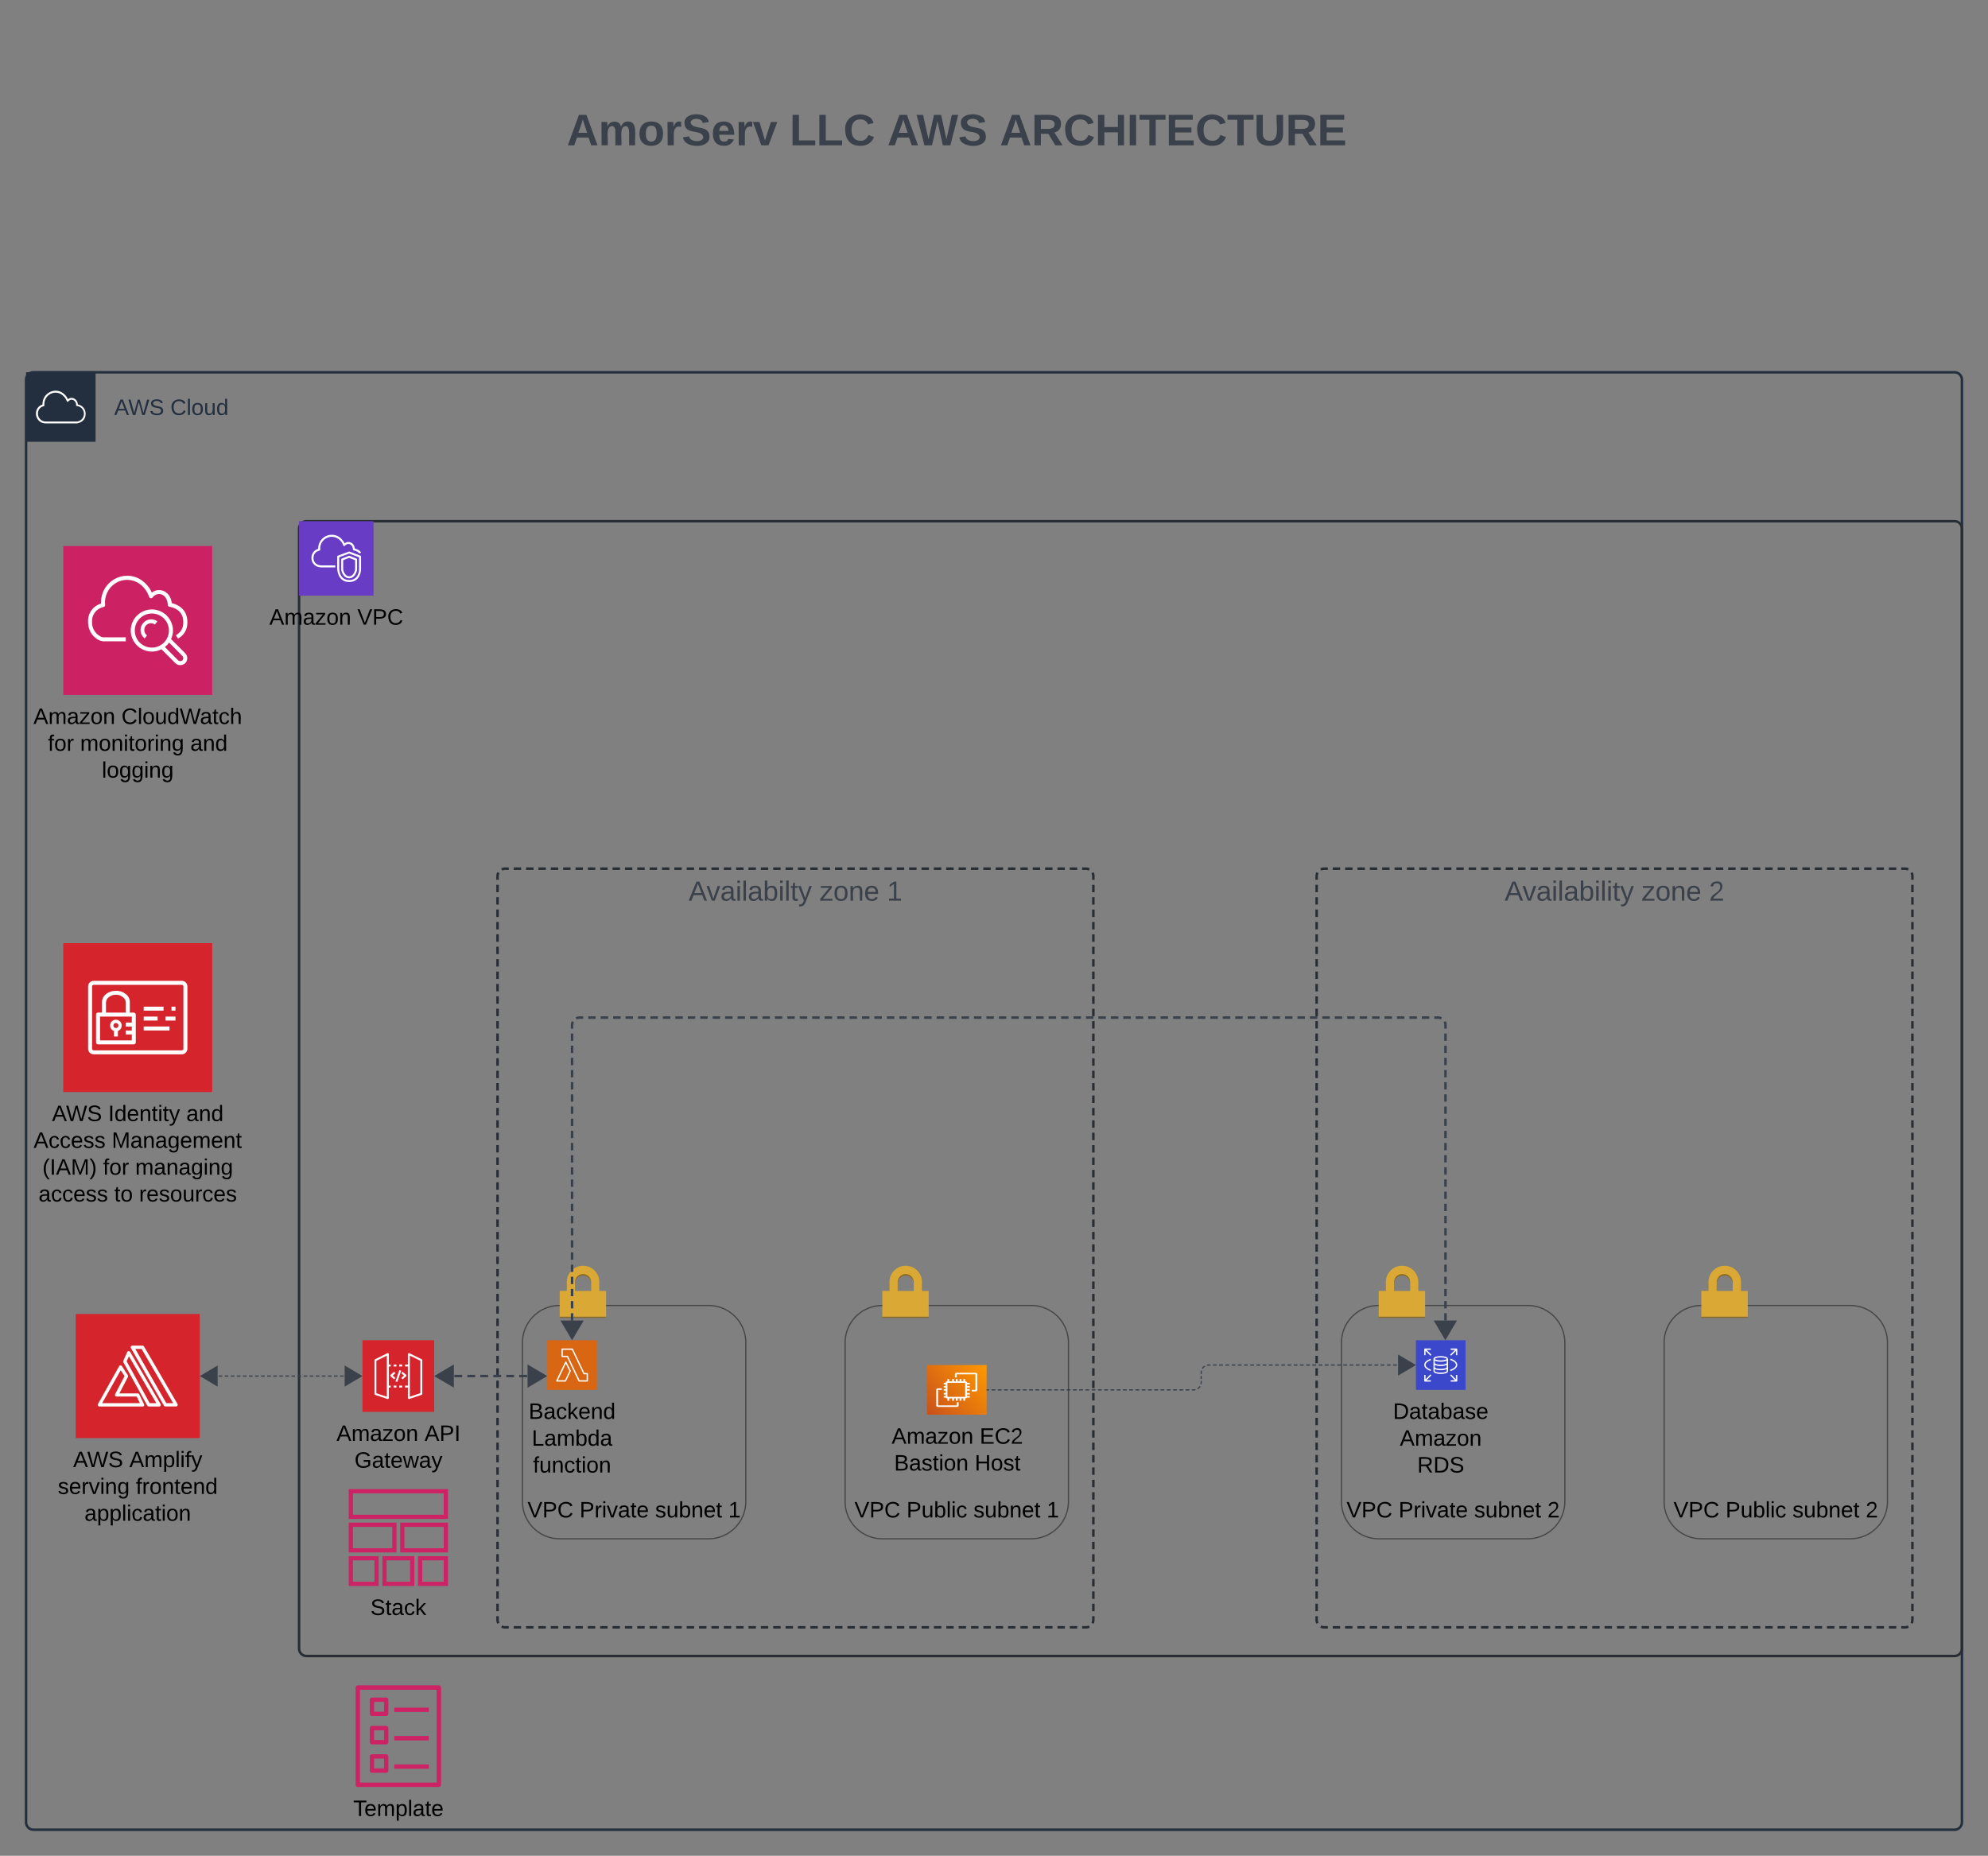 <svg xmlns="http://www.w3.org/2000/svg" xmlns:xlink="http://www.w3.org/1999/xlink" xmlns:lucid="lucid" width="1602" height="1495.46"><rect width="100%" height="100%" fill="#808080" stroke="none"/><g transform="translate(1441 1080)" lucid:page-tab-id="0_0"><path d="M-1420-774a6 6 0 0 1 6-6H134a6 6 0 0 1 6 6V388.46a6 6 0 0 1-6 6h-1548a6 6 0 0 1-6-6z" stroke="#232f3e" stroke-width="2" fill="#fff" fill-opacity="0"/><path d="M-1420-780h56v56h-56v-56z" stroke="#fff" stroke-opacity="0" fill="#232f3e"/><path d="M-1379.12-738.78h-25c-4.13.05-7.57-3.1-7.9-7.2v-.64c-.15-3.4 1.97-6.38 5.25-7.36v-.66c.12-4.22 2.44-7.75 6.24-9.57 4.13-1.86 8.73-.96 11.8 2.3 1.1 1.1 1.85 2.2 2.45 3.6 1.2-1 2.72-1.32 4.24-.9 2.24.8 3.68 2.74 3.76 5.1 3.68.65 6.32 3.8 6.28 7.56 0 7.07-7.04 7.73-7.12 7.76zm-26.7-13.88c-2.83.6-4.75 3.14-4.6 6.04v.53c.3 3.33 3.1 5.84 6.4 5.76h24.98c3.04-.3 5.4-2.64 5.68-5.7.28-3.43-2.24-6.5-5.68-6.78-.44-.05-.72-.44-.64-.87.08-1.83-1-3.44-2.72-4.13-1.32-.37-2.64.13-3.44 1.24-.2.25-.44.38-.76.33-.28-.05-.48-.24-.6-.5-.6-1.6-1.4-2.85-2.6-4.04-2.68-2.8-6.6-3.6-10.13-2-3.24 1.6-5.2 4.63-5.32 8.24-.04.4-.04.74 0 1.14.04.4-.2.76-.6.84z" stroke="#fff" stroke-opacity="0" fill="#fff"/><use xlink:href="#a" transform="matrix(1,0,0,1,-1349,-760) translate(0 14.4)"/><use xlink:href="#b" transform="matrix(1,0,0,1,-1349,-760) translate(45.3 14.4)"/><path d="M-1200-654a6 6 0 0 1 6-6H134a6 6 0 0 1 6 6v902.46a6 6 0 0 1-6 6h-1328a6 6 0 0 1-6-6z" stroke="#282c33" stroke-width="2" fill-opacity="0"/><path d="M-1040-374a6 6 0 0 1 6-6h468a6 6 0 0 1 6 6v599.37a6 6 0 0 1-6 6h-468a6 6 0 0 1-6-6z" fill-opacity="0"/><path d="M-1036.72-379.35l.87-.36.9-.23.95-.07h3m3.97 0h5.98m3.98 0h5.97m4 0h5.96m3.98 0h5.98m3.98 0h5.97m4 0h5.96m4 0h5.96m3.97 0h5.98m3.98 0h5.97m4 0h5.96m4 0h5.96m3.98 0h5.98m3.98 0h5.97m4 0h5.96m3.97 0h5.98m3.98 0h5.98m4 0h5.96m4 0h5.96m3.98 0h5.98m3.98 0h5.98m3.98 0h5.97m3.98 0h5.97m3.98 0h5.98m4 0h5.97m3.98 0h5.97m4 0h5.96m3.98 0h5.98m3.98 0h5.98m3.98 0h5.97m4 0h5.96m4 0h5.97m3.98 0h5.98m3.98 0h5.98m4 0h5.96m3.98 0h5.98m3.98 0h5.98m3.98 0h5.97m4 0h5.97m3.98 0h5.98m3.98 0h6m3.97 0h5.97m4 0h5.96m3.98 0h5.98m3.98 0h5.98m3.98 0h5.97m3.98 0h5.98m3.98 0h3l.94.07.9.22.88.35m2.63 2.63l.36.87.23.9.07.95v3m0 4v6m0 3.98v6m0 4v5.98m0 4v6m0 4v5.98m0 4v6m0 4v5.98m0 4v6m0 4v5.98m0 4v6m0 4v5.98m0 4v6m0 4v5.98m0 4v6m0 4v5.98m0 4v6m0 3.98v6m0 4v6m0 3.98v6m0 4v6m0 3.98v6m0 4v6m0 3.98v6m0 4v6m0 3.98v6m0 4v5.98m0 4v6m0 4v5.98m0 4v6m0 4v5.98m0 4v6m0 4v5.98m0 4v6m0 4v5.98m0 4v6m0 4v5.98m0 4v6m0 3.98v6m0 4v6m0 3.98v6m0 4v6m0 3.98v6m0 4v6m0 3.98v6m0 4v5.98m0 4v6m0 4v5.98m0 4v6m0 4v5.98m0 4v6m0 4v5.98m0 4v6m0 4v5.98m0 4v6m0 4v5.98m0 4v6m0 4v5.98m0 4v6m0 3.98v6m0 4v3l-.07.93-.22.92-.35.88m-2.63 2.62l-.87.36-.9.22-.95.07h-3m-3.97 0h-5.98m-3.98 0h-5.97m-4 0h-5.96m-3.98 0h-5.98m-3.98 0h-5.97m-4 0h-5.96m-4 0h-5.96m-3.97 0h-5.98m-3.98 0h-5.97m-4 0h-5.96m-4 0h-5.96m-3.98 0h-5.98m-3.98 0h-5.97m-4 0h-5.96m-3.97 0h-5.98m-3.98 0h-5.98m-4 0h-5.96m-4 0h-5.96m-3.98 0h-5.98m-3.98 0h-5.98m-3.98 0h-5.97m-3.98 0h-5.97m-3.98 0H-798m-4 0h-5.97m-3.98 0h-5.97m-4 0h-5.96m-3.98 0h-5.98m-3.98 0h-5.98m-3.98 0h-5.97m-4 0h-5.96m-4 0h-5.97m-3.98 0h-5.98m-3.98 0h-5.98m-4 0h-5.96m-3.98 0h-5.98m-3.98 0h-5.98m-3.98 0h-5.97m-4 0h-5.97m-3.98 0h-5.98m-3.98 0h-6m-3.97 0h-5.97m-4 0h-5.96m-3.98 0h-5.98m-3.98 0h-5.98m-3.98 0h-5.97m-3.98 0h-5.98m-3.98 0h-3l-.94-.07-.9-.22-.88-.36m-2.63-2.63l-.36-.88-.23-.9-.07-.95v-3m0-4v-6m0-3.98v-6m0-4v-6m0-4v-5.98m0-4v-6m0-4v-5.98m0-4v-6m0-4v-5.98m0-4v-6m0-4v-5.98m0-4v-6m0-4v-5.98m0-4v-6m0-3.98v-6m0-4v-6m0-3.98v-6m0-4v-6m0-3.98v-6m0-4v-6m0-3.98v-6m0-4v-6m0-3.98v-6m0-4v-5.98m0-4v-6m0-4v-5.98m0-4v-6m0-4v-5.98m0-4v-6m0-4v-5.98m0-4v-6m0-4v-5.98m0-4v-6m0-4v-5.98m0-4v-6m0-3.98v-6m0-4v-6m0-3.98v-6m0-4v-6m0-3.98v-6m0-4v-6m0-3.98v-6m0-4v-6m0-3.98v-6m0-4v-5.98m0-4v-6m0-4v-5.98m0-4v-6m0-4v-5.98m0-4v-6m0-4v-5.98m0-4v-6m0-4v-5.98m0-4v-6m0-4v-5.98m0-4v-6m0-4v-5.98m0-4v-6m0-3.98v-6m0-4v-6m0-3.98v-3l.07-.94.22-.9.35-.88" stroke="#282c33" stroke-width="2" fill="none"/><use xlink:href="#c" transform="matrix(1,0,0,1,-1032,-372) translate(145.92 17.778)"/><use xlink:href="#d" transform="matrix(1,0,0,1,-1032,-372) translate(251.414 17.778)"/><use xlink:href="#e" transform="matrix(1,0,0,1,-1032,-372) translate(305.735 17.778)"/><path d="M-380-374a6 6 0 0 1 6-6H94a6 6 0 0 1 6 6v599.37a6 6 0 0 1-6 6h-468a6 6 0 0 1-6-6z" fill-opacity="0"/><path d="M-376.72-379.35l.87-.36.9-.23.95-.07h3m3.97 0h5.97m4 0h5.96m4 0h5.96m3.98 0h5.98m3.98 0h5.97m4 0h5.96m3.98 0h6m3.97 0h5.98m3.98 0h5.97m4 0h5.96m4 0h5.96m3.98 0h5.98m3.98 0h5.97m4 0h5.96m3.97 0h5.98m3.98 0h5.98m4 0h5.96m4 0h5.96m3.98 0h5.98m3.98 0h5.98m3.98 0h5.97m3.98 0h5.97m3.98 0h5.98m4 0h5.97m3.98 0h5.97m4 0h5.96m3.98 0h5.98m3.98 0h5.98m3.98 0h5.97m4 0h5.96m4 0h5.97m3.98 0h5.98m3.98 0h5.98m4 0h5.96m3.98 0h5.98m3.98 0h5.97m4 0h5.96m4 0h5.97m3.98 0h5.98m3.98 0h5.98m4 0h5.96m4 0h5.96m3.98 0h5.98m3.98 0h5.97m4 0h5.97m4 0h5.96m3.98 0h3l.94.07.9.22.88.35m2.63 2.63l.36.87.23.9.07.95v3m0 4v6m0 3.98v6m0 4v5.98m0 4v6m0 4v5.98m0 4v6m0 4v5.98m0 4v6m0 4v5.98m0 4v6m0 4v5.98m0 4v6m0 4v5.98m0 4v6m0 4v5.98m0 4v6m0 3.98v6m0 4v6m0 3.98v6m0 4v6m0 3.98v6m0 4v6m0 3.98v6m0 4v6m0 3.98v6m0 4v5.98m0 4v6m0 4v5.98m0 4v6m0 4v5.98m0 4v6m0 4v5.98m0 4v6m0 4v5.98m0 4v6m0 4v5.98m0 4v6m0 3.98v6m0 4v6m0 3.98v6m0 4v6m0 3.98v6m0 4v6m0 3.98v6m0 4v5.98m0 4v6m0 4v5.98m0 4v6m0 4v5.98m0 4v6m0 4v5.98m0 4v6m0 4v5.98m0 4v6m0 4v5.98m0 4v6m0 4v5.98m0 4v6m0 3.98v6m0 4v3l-.07.93-.22.92-.35.88m-2.63 2.62l-.87.36-.9.22-.95.07h-3m-3.97 0h-5.97m-4 0H71.1m-3.98 0h-5.98m-3.98 0h-5.98m-3.98 0h-5.97m-4 0h-5.96m-3.98 0h-6m-3.97 0h-5.98m-3.98 0H1.4m-4 0h-5.96m-3.98 0h-5.98m-3.98 0h-5.98m-3.98 0h-5.97m-4 0h-5.96m-3.97 0h-5.98m-3.98 0h-5.98m-4 0h-5.96m-4 0h-5.96m-3.98 0h-5.98m-3.98 0h-5.98m-3.98 0h-5.97m-3.98 0h-5.97m-3.98 0H-138m-4 0h-5.97m-3.98 0h-5.97m-4 0h-5.96m-3.98 0h-5.98m-3.98 0h-5.98m-3.98 0h-5.97m-4 0h-5.96m-4 0h-5.97m-3.98 0h-5.98m-3.98 0h-5.98m-4 0h-5.96m-3.98 0h-5.98m-3.98 0h-5.97m-4 0h-5.96m-4 0h-5.97m-3.98 0h-5.98m-3.98 0h-6m-3.97 0h-5.97m-4 0h-5.96m-3.98 0h-5.98m-3.98 0h-5.98m-3.98 0h-5.97m-4 0H-367m-3.98 0h-3l-.94-.07-.9-.22-.88-.36m-2.63-2.63l-.36-.88-.23-.9-.07-.95v-3m0-4v-6m0-3.98v-6m0-4v-6m0-4v-5.98m0-4v-6m0-4v-5.98m0-4v-6m0-4v-5.98m0-4v-6m0-4v-5.98m0-4v-6m0-4v-5.98m0-4v-6m0-3.98v-6m0-4v-6m0-3.98v-6m0-4v-6m0-3.98v-6m0-4v-6m0-3.98v-6m0-4v-6m0-3.98v-6m0-4v-5.98m0-4v-6m0-4v-5.98m0-4v-6m0-4v-5.98m0-4v-6m0-4v-5.98m0-4v-6m0-4v-5.98m0-4v-6m0-4v-5.98m0-4v-6m0-3.98v-6m0-4v-6m0-3.98v-6m0-4v-6m0-3.98v-6m0-4v-6m0-3.98v-6m0-4v-6m0-3.98v-6m0-4v-5.98m0-4v-6m0-4v-5.98m0-4v-6m0-4v-5.98m0-4v-6m0-4v-5.98m0-4v-6m0-4v-5.98m0-4v-6m0-4v-5.98m0-4v-6m0-4v-5.98m0-4v-6m0-3.98v-6m0-4v-6m0-3.98v-3l.07-.94.22-.9.35-.88" stroke="#282c33" stroke-width="2" fill="none"/><use xlink:href="#f" transform="matrix(1,0,0,1,-372,-372) translate(143.481 17.778)"/><use xlink:href="#d" transform="matrix(1,0,0,1,-372,-372) translate(253.852 17.778)"/><use xlink:href="#g" transform="matrix(1,0,0,1,-372,-372) translate(308.173 17.778)"/><path d="M-100 2a30 30 0 0 1 30-30H50A30 30 0 0 1 80 2v128a30 30 0 0 1-30 30H-70a30 30 0 0 1-30-30z" stroke="#474747" fill-opacity="0"/><path d="M-38.03-39.76v-5.9c0-7.25-5.88-13.14-13.12-13.14-7.24 0-13.12 5.9-13.12 13.14v5.9h6.64v-5.9c0-3.58 2.9-6.5 6.48-6.5 3.57 0 6.48 2.92 6.48 6.5v5.9h6.64z" fill="#876a22"/><path d="M-38.02-39.74h5.42v20.83H-70v-20.84h5.72v-7.1c0-7.28 5.87-13.16 13.13-13.16 7.25 0 13.13 5.88 13.13 13.15v7.1zm-6.66 0v-7.1c0-3.58-2.88-6.5-6.47-6.5-3.6 0-6.47 2.92-6.47 6.5v7.1h12.94z" fill="#daa835"/><path d="M-70-18.9h37.4v.9H-70z" fill="#876a22"/><use xlink:href="#h" transform="matrix(1,0,0,1,-100,130) translate(7.575 12.8)"/><use xlink:href="#i" transform="matrix(1,0,0,1,-100,130) translate(49.525 12.8)"/><use xlink:href="#j" transform="matrix(1,0,0,1,-100,130) translate(103.425 12.8)"/><use xlink:href="#k" transform="matrix(1,0,0,1,-100,130) translate(162.425 12.8)"/><path d="M-360 2a30 30 0 0 1 30-30h120a30 30 0 0 1 30 30v128a30 30 0 0 1-30 30h-120a30 30 0 0 1-30-30z" stroke="#474747" fill-opacity="0"/><path d="M-298.03-39.76v-5.9c0-7.25-5.88-13.14-13.12-13.14-7.24 0-13.12 5.9-13.12 13.14v5.9h6.64v-5.9c0-3.58 2.9-6.5 6.48-6.5 3.57 0 6.48 2.92 6.48 6.5v5.9h6.64z" fill="#876a22"/><path d="M-298.02-39.74h5.42v20.83H-330v-20.84h5.72v-7.1c0-7.28 5.87-13.16 13.13-13.16 7.25 0 13.13 5.88 13.13 13.15v7.1zm-6.66 0v-7.1c0-3.58-2.88-6.5-6.47-6.5-3.6 0-6.47 2.92-6.47 6.5v7.1h12.94z" fill="#daa835"/><path d="M-330-18.9h37.4v.9H-330z" fill="#876a22"/><use xlink:href="#h" transform="matrix(1,0,0,1,-360,130) translate(4.075 12.8)"/><use xlink:href="#l" transform="matrix(1,0,0,1,-360,130) translate(46.025 12.8)"/><use xlink:href="#j" transform="matrix(1,0,0,1,-360,130) translate(106.925 12.8)"/><use xlink:href="#k" transform="matrix(1,0,0,1,-360,130) translate(165.925 12.8)"/><path d="M-1020 2a30 30 0 0 1 30-30h120a30 30 0 0 1 30 30v128a30 30 0 0 1-30 30h-120a30 30 0 0 1-30-30z" stroke="#474747" fill-opacity="0"/><path d="M-958.03-39.76v-5.9c0-7.25-5.88-13.14-13.12-13.14-7.24 0-13.12 5.9-13.12 13.14v5.9h6.64v-5.9c0-3.58 2.9-6.5 6.48-6.5 3.57 0 6.48 2.92 6.48 6.5v5.9h6.64z" fill="#876a22"/><path d="M-958.02-39.74h5.42v20.83H-990v-20.84h5.72v-7.1c0-7.28 5.87-13.16 13.13-13.16 7.25 0 13.13 5.88 13.13 13.15v7.1zm-6.66 0v-7.1c0-3.58-2.88-6.5-6.47-6.5-3.6 0-6.47 2.92-6.47 6.5v7.1h12.94z" fill="#daa835"/><path d="M-990-18.9h37.4v.9H-990z" fill="#876a22"/><use xlink:href="#h" transform="matrix(1,0,0,1,-1020,130) translate(4.075 12.8)"/><use xlink:href="#l" transform="matrix(1,0,0,1,-1020,130) translate(46.025 12.8)"/><use xlink:href="#j" transform="matrix(1,0,0,1,-1020,130) translate(106.925 12.8)"/><use xlink:href="#m" transform="matrix(1,0,0,1,-1020,130) translate(165.925 12.8)"/><path d="M-760 2a30 30 0 0 1 30-30h120a30 30 0 0 1 30 30v128a30 30 0 0 1-30 30h-120a30 30 0 0 1-30-30z" stroke="#474747" fill-opacity="0"/><path d="M-698.03-39.76v-5.9c0-7.25-5.88-13.14-13.12-13.14-7.24 0-13.12 5.9-13.12 13.14v5.9h6.64v-5.9c0-3.58 2.9-6.5 6.48-6.5 3.57 0 6.48 2.92 6.48 6.5v5.9h6.64z" fill="#876a22"/><path d="M-698.02-39.74h5.42v20.83H-730v-20.84h5.72v-7.1c0-7.28 5.87-13.16 13.13-13.16 7.25 0 13.13 5.88 13.13 13.15v7.1zm-6.66 0v-7.1c0-3.58-2.88-6.5-6.47-6.5-3.6 0-6.47 2.92-6.47 6.5v7.1h12.94z" fill="#daa835"/><path d="M-730-18.9h37.4v.9H-730z" fill="#876a22"/><use xlink:href="#h" transform="matrix(1,0,0,1,-760,130) translate(7.575 12.8)"/><use xlink:href="#i" transform="matrix(1,0,0,1,-760,130) translate(49.525 12.8)"/><use xlink:href="#j" transform="matrix(1,0,0,1,-760,130) translate(103.425 12.8)"/><use xlink:href="#m" transform="matrix(1,0,0,1,-760,130) translate(162.425 12.8)"/><path d="M-1380-21.13h100v100h-100v-100z" stroke="#fff" stroke-opacity="0" fill="#d6242d"/><path d="M-1326.13 53.4h-34.76c-.74 0-1.34-.6-1.34-1.37 0-.23.04-.43.2-.63l17.03-30.43c.2-.43.63-.7 1.08-.7.48 0 .9.2 1.16.6l4.8 7.35c.25.4.3.9.07 1.33l-6.92 13.3h14.83c.53 0 .98.3 1.2.77l3.86 8c.23.44.2.9-.07 1.34-.3.33-.68.46-1.13.43zm-32.55-2.7h30.4l-2.57-5.33h-16.18c-.5 0-.9-.23-1.16-.63-.22-.43-.22-.92 0-1.32l7.6-14.54-3.17-4.67zM-1312.74 53.4h-8.38c-.52 0-.94-.27-1.18-.7l-19.3-35c-.22-.37-.22-.8 0-1.17l3.12-6.98c.2-.5.64-.76 1.12-.8.52-.04.97.22 1.25.67l24.5 42.02c.37.67.16 1.47-.48 1.83-.2.13-.42.18-.66.18zm-7.62-2.68h5.34l-22.1-37.8-1.85 4.06zM-1299.1 53.38h-8.63c-.5 0-.9-.25-1.18-.7l-26.57-46.3c-.27-.45-.27-.93 0-1.33.22-.44.64-.68 1.13-.68h8.2c.48 0 .9.24 1.16.63l27.02 46.37c.38.64.15 1.47-.5 1.8-.18.16-.4.2-.63.2zm-7.88-2.65h5.54L-1326.9 7h-5.1z" stroke="#fff" stroke-opacity="0" fill="#fff"/><use xlink:href="#n" transform="matrix(1,0,0,1,-1410,87.873) translate(27.925 14.4)"/><use xlink:href="#o" transform="matrix(1,0,0,1,-1410,87.873) translate(73.225 14.4)"/><use xlink:href="#p" transform="matrix(1,0,0,1,-1410,87.873) translate(15.575 36)"/><use xlink:href="#q" transform="matrix(1,0,0,1,-1410,87.873) translate(78.475 36)"/><use xlink:href="#r" transform="matrix(1,0,0,1,-1410,87.873) translate(37.075 57.6)"/><path d="M-1000 0h40v40h-40V0z" stroke="#fff" stroke-opacity="0" stroke-width="2" fill="#d86613"/><path d="M-967.73 33.33h-6.58c-.22 0-.4-.1-.48-.3l-9.3-19.43H-988c-.3 0-.54-.24-.54-.53V7.2c0-.3.24-.53.53-.53h8.2c.22 0 .4.1.48.3l9.26 19.43h2.33c.3 0 .53.24.53.53v5.87c0 .3-.23.53-.53.53zm-6.23-1.06h5.7v-4.8h-2.14c-.2 0-.38-.1-.47-.3l-9.26-19.44h-7.34v4.8h3.73c.22 0 .4.1.5.3z" stroke="#fff" stroke-opacity="0" stroke-width="2" fill="#fff"/><path d="M-985.35 33.33h-6.93c-.18 0-.35-.1-.46-.24-.1-.2-.1-.38-.02-.55l7.26-15.15c.08-.2.27-.3.47-.3.2 0 .4.1.48.3l3.47 7.13c.1.15.1.3 0 .47l-3.78 8c-.07.2-.26.33-.5.33zm-6.08-1.07h5.75l3.53-7.45-2.87-5.95z" stroke="#fff" stroke-opacity="0" stroke-width="2" fill="#fff"/><use xlink:href="#s" transform="matrix(1,0,0,1,-1030,49) translate(15 14.4)"/><use xlink:href="#t" transform="matrix(1,0,0,1,-1030,49) translate(17.525 36)"/><use xlink:href="#u" transform="matrix(1,0,0,1,-1030,49) translate(18.525 57.6)"/><path d="M-300 0h40v40h-40V0z" stroke="#fff" stroke-opacity="0" stroke-width="2" fill="#3b48cc"/><path d="M-274.16 15.05c0-1.54-3.03-2.26-5.86-2.26-2.84 0-5.87.7-5.87 2.25 0 .1.02.15.03.24v9.6c-.02 1.62 3.02 2.3 5.87 2.3 2.86 0 5.87-.7 5.87-2.25v-9.9zm-5.85-1.2c3.1 0 4.8.86 4.8 1.2 0 .35-1.7 1.2-4.8 1.2-3.14 0-4.8-.84-4.8-1.2 0-.34 1.67-1.2 4.8-1.2zm4.8 11.1c0 .34-1.7 1.18-4.8 1.18-3.13 0-4.8-.84-4.8-1.18v-1.7c1.1.63 3 .92 4.8.92 1.77 0 3.64-.3 4.8-.9zm0-3.04c0 .36-1.7 1.2-4.8 1.2-3.14 0-4.8-.85-4.8-1.2V19.9c1.13.6 3 .9 4.8.9 1.8 0 3.66-.3 4.8-.9zm0-3.4c0 .36-1.7 1.22-4.8 1.22-3.14 0-4.8-.86-4.8-1.2v-2.08c1.14.6 3 .88 4.8.88 1.8 0 3.7-.3 4.8-.9zM-291.5 32.27h3.5v1.07h-4.8c-.3 0-.53-.24-.53-.54V28h1.06v3.5l4-3.98.75.75zM-266.67 28v4.8c0 .3-.23.54-.53.54h-4.8v-1.07h3.5l-3.93-3.95.76-.75 3.94 3.94V28zM-266.67 7.2V12h-1.06V8.5l-3.94 3.95-.76-.76 3.94-3.93h-3.5V6.67h4.8c.3 0 .53.24.53.54zM-287.52 11.73l-.74.75-4-4V12h-1.07V7.2c0-.3.23-.54.53-.54h4.8v1.07h-3.5zM-288.18 24.78c-3.26-1.17-5.13-2.97-5.13-4.9 0-1.96 1.86-3.75 5.12-4.92l.36 1c-2.76 1-4.42 2.45-4.42 3.9 0 1.46 1.66 2.9 4.42 3.92zM-272.12 24.9l-.34-1.02c2.96-1 4.73-2.5 4.73-4 0-1.53-1.77-3.03-4.73-4.04l.34-1c3.47 1.16 5.45 3 5.45 5.03 0 2.02-1.98 3.85-5.45 5.03z" stroke="#fff" stroke-opacity="0" stroke-width="2" fill="#fff"/><use xlink:href="#v" transform="matrix(1,0,0,1,-330,49) translate(11.525 14.4)"/><use xlink:href="#w" transform="matrix(1,0,0,1,-330,49) translate(17.025 36)"/><use xlink:href="#x" transform="matrix(1,0,0,1,-330,49) translate(31.05 57.6)"/><path d="M-1200-660h60v60h-60v-60z" stroke="#fff" stroke-opacity="0" fill="#693cc5"/><path d="M-1170.84-622.78h-11.2c-4.4 0-7.73-2.92-7.98-6.97v-.55c-.12-3.47 2.1-6.5 5.45-7.4v-.64c.12-6.04 5.08-10.82 11.13-10.72 2.96.05 5.52 1.16 7.6 3.3 1.08 1.1 1.88 2.2 2.53 3.6.9-.73 1.9-1.1 3.07-1.1 2.32 0 4.8 1.66 5.2 5.37 2.08.4 3.68 1.37 5.05 2.98l-1.24 1c-1.3-1.45-2.8-2.26-4.65-2.55-.4-.06-.68-.35-.68-.74-.2-3.08-2-4.45-3.68-4.45-1.12 0-2.08.5-2.72 1.4-.2.23-.48.36-.76.3-.34-.04-.53-.23-.65-.52-.57-1.63-1.37-2.9-2.6-4.12-1.77-1.8-3.9-2.75-6.45-2.83-5.13-.13-9.4 3.94-9.57 9.1 0 .38.04.73.08 1.12.05.38-.2.75-.6.86-1.8.44-4.87 1.84-4.87 6.04v.45c.2 3.2 2.84 5.46 6.4 5.46h11.2z" stroke="#fff" stroke-opacity="0" fill="#fff"/><path d="M-1159.65-611c-9.48 0-9.6-10.65-9.6-10.75v-9.75c0-.35.2-.64.52-.74l8.8-3.26c.2-.08.38-.08.57 0l8.8 3.26c.32.1.5.4.5.74v10.34c0 .1-.1 10.17-9.6 10.17zm-8-19.94v9.2c0 .36.1 9.15 8 9.15s8-8.22 8-8.56v-9.78l-8-2.97z" stroke="#fff" stroke-opacity="0" fill="#fff"/><path d="M-1159.65-613.98c-5.08 0-6.34-6.45-6.4-6.73V-629.16c0-.33.2-.6.5-.73l5.6-2.22c.2-.07.4-.07.6 0l5.6 2.22c.3.12.5.4.5.74V-620.7c-.06.27-1.3 6.72-6.4 6.72zm-4.8-6.96c.13.6 1.28 5.36 4.8 5.36 3.54 0 4.68-4.75 4.8-5.36v-7.65l-4.8-1.88-4.8 1.9z" stroke="#fff" stroke-opacity="0" fill="#fff"/><use xlink:href="#y" transform="matrix(1,0,0,1,-1230,-591) translate(6.05 14.4)"/><use xlink:href="#z" transform="matrix(1,0,0,1,-1230,-591) translate(77 14.4)"/><path d="M-1087.3 360h-65.4c-.98 0-1.74-.82-1.74-1.72v-78.43c0-.9.76-1.72 1.73-1.72h65.4c.98 0 1.74.82 1.74 1.72v78.43c0 .9-.76 1.72-1.73 1.72zm-63.62-3.52h61.84v-74.83h-61.84z" stroke="#fff" stroke-opacity="0" fill="#cd2264"/><path d="M-1129.8 302.85h-11.45c-.97 0-1.75-.78-1.75-1.75v-11.42c0-.97.78-1.74 1.75-1.74h11.45c.97 0 1.74.77 1.74 1.74v11.42c0 .97-.77 1.75-1.74 1.75zm-9.72-3.5h7.98v-7.92h-7.98zM-1129.8 325.7h-11.45c-.97 0-1.75-.77-1.75-1.74v-11.42c0-.97.78-1.75 1.75-1.75h11.45c.97 0 1.74.77 1.74 1.74v11.42c0 .97-.77 1.74-1.74 1.74zm-9.72-3.5h7.98v-7.92h-7.98zM-1129.8 348.57h-11.45c-.97 0-1.75-.77-1.75-1.74V335.4c0-.96.78-1.74 1.75-1.74h11.45c.97 0 1.74.78 1.74 1.75v11.43c0 .97-.77 1.74-1.74 1.74zm-9.72-3.5h7.98v-7.92h-7.98zM-1123.26 296.1h27.8v3.47h-27.8v-3.48zM-1123.26 318.96h27.8v3.48h-27.8v-3.48zM-1123.26 341.8h27.8v3.5h-27.8v-3.5z" stroke="#fff" stroke-opacity="0" fill="#cd2264"/><use xlink:href="#A" transform="matrix(1,0,0,1,-1184.437,369) translate(28.075 14.4)"/><path d="M-1080 144h-80v-24h80zm-76.56-3.38h73.12V123.4l-73.12-.02zM-1121.5 171.02h-38.5v-24.04h38.5zm-35.1-3.4h31.7v-17.25h-31.7zM-1135.85 198H-1160v-24h24.15zm-20.74-3.38h17.35v-17.25h-17.34zM-1107.13 198h-25.74v-24h25.74zm-22.34-3.38h18.94v-17.25h-18.94zM-1080 198h-24.15v-24h24.15zm-20.75-3.38h17.34v-17.25h-17.35zM-1080 171.02h-38.52v-24.04h38.52zm-35.13-3.4h31.74v-17.25h-31.73z" stroke="#fff" stroke-opacity="0" fill="#cd2264"/><path d="M-1158.4 121.78h76.58v74.43h-76.58V121.8z" stroke="#fff" stroke-opacity="0" stroke-width=".4" fill="#fff" fill-opacity="0"/><use xlink:href="#B" transform="matrix(1,0,0,1,-1190,207) translate(47.5 14.4)"/><path d="M-694.04 20h48.08v40h-48.08V20z" stroke="#000" stroke-opacity="0" fill="url(#C)"/><path d="M-677.5 45.64h14.28V34.36h-14.3v11.28zm15.77-11.28h2.25v1.26h-2.25v1.24h2.25v1.27h-2.25v1.24h2.25v1.26h-2.25v1.87h2.25v1.24h-2.25V45h2.25v1.25h-2.35c-.2.38-.63.63-1.16.63h-.22v1.87h-1.52v-1.87h-1.5v1.87h-1.5v-1.87h-1.5v1.87h-1.52v-1.87h-1.5v1.87h-1.5v-1.87h-2.26v1.87h-1.5v-1.87h-.25c-.53 0-.96-.25-1.16-.63h-1.6V45h1.5v-1.26h-1.5V42.5h1.5v-1.87h-1.5v-1.26h1.5v-1.24h-1.5v-1.27h1.5v-1.24h-1.5v-1.26h1.5v-.2c0-.57.56-1.04 1.26-1.04h.26v-1.87h1.48v1.87h2.25v-1.87h1.52v1.87h1.5v-1.87h1.5v1.87h1.5v-1.87h1.52v1.87h1.5v-1.87h1.5v1.87h.24c.7 0 1.27.47 1.27 1.05v.2zM-670 52.52h-15.05V40h3v-1.24h-3.1c-.76 0-1.4.5-1.4 1.13v12.7c0 .64.64 1.16 1.4 1.16h15.28c.76 0 1.36-.52 1.36-1.16v-2.58h-1.5v2.5zm16.54-25.12v12.7c0 .64-.63 1.14-1.4 1.14h-3.1V40h3V27.48H-670v2.5h-1.5V27.4c0-.64.6-1.16 1.37-1.16h15.28c.76 0 1.4.52 1.4 1.16z" stroke="#000" stroke-opacity="0" fill="#fff"/><use xlink:href="#y" transform="matrix(1,0,0,1,-724.043,69) translate(1.55 14.4)"/><use xlink:href="#D" transform="matrix(1,0,0,1,-724.043,69) translate(72.5 14.4)"/><use xlink:href="#E" transform="matrix(1,0,0,1,-724.043,69) translate(3.55 36)"/><use xlink:href="#F" transform="matrix(1,0,0,1,-724.043,69) translate(68.5 36)"/><path d="M-1148.87 0h57.74v57.75h-57.74V0z" stroke="#fff" stroke-opacity="0" fill="#d6242d"/><path d="M-1111.53 47.36c-.17 0-.3-.07-.45-.15-.2-.13-.32-.36-.32-.62V11.16c0-.26.14-.52.37-.67.23-.15.52-.15.76-.04l10.02 4.9v.02c.27.1.43.36.43.66v27.22c0 .37-.2.66-.53.77l-10 3.33h-.28zm.78-34.94v33.1l8.47-2.82V16.52zM-1128.47 47.36h-.25l-10-3.33c-.33-.1-.54-.44-.53-.77V16.04c0-.3.16-.55.43-.66l10-4.92c.26-.1.54-.1.78.03.24.14.36.4.36.66v35.42c0 .26-.1.48-.32.63-.14.12-.3.16-.47.16zm-9.24-4.62l8.46 2.8V12.43l-8.47 4.14z" stroke="#fff" stroke-opacity="0" fill="#fff"/><path d="M-1112.3 21.17h-2.3v-1.54h2.3zm-4.63 0h-2.3v-1.54h2.3zm-4.6 0h-2.32v-1.54h2.32zm-4.63 0h-2.3v-1.54h2.3zM-1112.3 38.1h-2.3v-1.53h2.3zm-4.63 0h-2.3v-1.53h2.3zm-4.6 0h-2.32v-1.53h2.32zm-4.63 0h-2.3v-1.53h2.3zM-1123.38 31.52l-2.9-2.47c-.32-.27-.36-.76-.08-1.1l.1-.07 2.87-2.47 1 1.18-2.2 1.9 2.2 1.9zM-1116.6 31.52l-1-1.17 2.2-1.86-2.22-1.9 1-1.2 2.9 2.47c.32.28.36.77.08 1.1-.03.02-.05.05-.1.07z" stroke="#fff" stroke-opacity="0" fill="#fff"/><path d="M-1122.27 33.14l3.07-9.05 1.46.5-3.07 9.04-1.47-.5z" stroke="#fff" stroke-opacity="0" stroke-width=".32" fill="#fff"/><use xlink:href="#y" transform="matrix(1,0,0,1,-1178.873,66.746) translate(9.025 14.4)"/><use xlink:href="#G" transform="matrix(1,0,0,1,-1178.873,66.746) translate(79.975 14.4)"/><use xlink:href="#H" transform="matrix(1,0,0,1,-1178.873,66.746) translate(23.525 36)"/><path d="M-1082.14 28.87h3.14m4.18 0h6.27m4.18 0h6.27m4.18 0h6.27m4.18 0h6.27m4.18 0h6.26m4.18 0h6.27m4.17 0h3.14" stroke="#3a414a" stroke-width="2" fill="none"/><path d="M-1089.16 28.87l12.9-7.63V36.5zM-1001.96 28.87l-12.92 7.64V21.25z" stroke="#3a414a" stroke-width="2" fill="#3a414a"/><path d="M-980-9v-2.93m0-3.92v-5.88m0-3.92v-5.88m0-3.92v-5.88m0-3.92v-5.88m0-3.92v-5.88m0-3.92v-5.88m0-3.92v-5.88m0-3.92v-5.88m0-3.92v-5.9m0-3.9v-5.9m0-3.9v-5.9m0-3.9v-5.9m0-3.9v-5.9m0-3.9v-5.9m0-3.9v-5.9m0-3.9v-5.9m0-3.9v-5.9m0-3.9v-5.9m0-3.9v-5.9m0-3.9v-5.9m0-3.9v-5.9m0-3.9v-5.9m0-3.9v-5.9m0-3.9v-5.9m0-3.9V-254l.07-.94.22-.9.35-.88m2.63-2.63l.87-.36.9-.23.95-.07h3m4.02 0h6m4.02 0h6.02m4 0h6.02m4 0h6.03m4.02 0h6m4.02 0h6.02m4 0h6.02m4 0h6.03m4.02 0h6m4.02 0h6.02m4 0h6.02m4 0h6.03m4.02 0h6m4.02 0h6.02m4 0h6.02m4 0h6.03m4.02 0h6m4.02 0h6.02m4 0h6.02m4 0h6.03m4.02 0h6m4.02 0h6.02m4 0h6.02m4 0h6.03m4.02 0h6m4.02 0h6.02m4 0h6.02m4 0h6.03m4.02 0h6m4.02 0h6.02m4 0h6.02m4 0h6.03m4.02 0h6m4.02 0h6.02m4 0h6.02m4 0h6.03m4.02 0h6m4.02 0h6.02m4 0h6.02m4 0h6.03m4.02 0h6m4.02 0h6.02m4 0h6.02m4 0h6.02m4 0h6.03m4 0h6.02m4.02 0h6m4.02 0h6m4 0h6.03m4 0h6.02m4 0h6.03m4 0h6.03m4 0h6.03m4 0h6.03m4 0h6.02m4 0h6.02m4.02 0h6m4.02 0h6m4.02 0h6.02m4 0h6.02m4 0h6.03m4 0h6.03m4 0h6.02m4 0h6.02m4 0h6.03m4 0h6.02m4 0h6.03m4 0h6.02m4 0h3.02l.94.07.92.22.87.35m2.62 2.63l.36.87.22.9.07.95v2.94m0 3.92v5.88m0 3.92v5.88m0 3.92v5.88m0 3.92v5.88m0 3.92v5.88m0 3.92v5.88m0 3.92v5.88m0 3.92v5.88m0 3.92v5.88m0 3.92v5.88m0 3.92v5.88m0 3.92v5.88m0 3.92v5.88m0 3.92v5.88m0 3.92v5.88m0 3.92v5.9m0 3.9v5.9m0 3.9v5.9m0 3.9v5.9m0 3.9v5.9m0 3.9v5.9m0 3.9v5.9m0 3.9v5.9m0 3.9v5.9m0 3.9v2.95" stroke="#3a414a" stroke-width="2" fill="none"/><path d="M-980-1.96l-7.64-12.92h15.28zM-276.28-1.96l-7.63-12.92h15.26z" stroke="#3a414a" stroke-width="2" fill="#3a414a"/><path d="M-645.46 40h1.52m2 0h3.04m2.02 0h3.03m2 0h3.04m2 0h3.03m2.02 0h3.03m2.02 0h3.03m2 0h3.04m2.02 0h3m2.03 0h3.03m2.02 0h3.02m2.02 0h3.03m2.02 0h3.02m2 0h3.04m2.02 0h3.02m2.02 0h3.03m2.02 0h3.02m2.02 0h3.02m2.02 0h3.02m2.02 0h3.03m2.02 0h3.03m2.02 0h3.03m2 0h3.04m2.02 0h3.03m2 0h3.03m2.02 0h3.03m2 0h3.04m2.02 0h3.03m2 0h3.04m2.03 0h3.03m2 0h3.04m2.02 0h3.02m2.02 0h3.03m2 0h1.52l.94-.07.46-.1m1.73-.73l.4-.25.7-.6.63-.72.24-.4m.72-1.73l.1-.46.08-.94v-1.2m0-1.6v-2.4m0-1.6V26l.08-.94.1-.46m.72-1.73l.25-.4.6-.7.73-.62.4-.25m1.73-.72l.45-.1.94-.08h1.5m2 0h3m2 0h3m2 0h3m2 0h3.02m2 0h3m2 0h3m2 0h3m2 0h3m2 0h3m2 0h3m2.02 0h3m2 0h3m2 0h3m2 0h3m2 0h3m2 0h3m2.02 0h3m2 0h3m2 0h3m2 0h3m2 0h3m2 0h3.02m2 0h3m2 0h3m2 0h3m2 0h3m2 0h3m2 0h3m2.02 0h3m2 0h3m2 0h3m2 0h1.5" stroke="#3a414a" fill="none"/><path d="M-645.44 40.48h-.52v-.95h.52z" stroke="#3a414a" stroke-width=".05" fill="#3a414a"/><path d="M-300.98 20l-12.9 7.64V12.36z" stroke="#3a414a" fill="#3a414a"/><path d="M-1390-320h120v120h-120v-120z" stroke="#fff" stroke-opacity="0" fill="#d6242d"/><path d="M-1294.48-289.6h-71.04c-2.48 0-4.48 2-4.48 4.5v50.2c0 2.5 2 4.5 4.48 4.5h71.04c2.48 0 4.48-2 4.48-4.5v-50.2c0-2.5-2-4.5-4.48-4.5zm1.28 54.7c0 .7-.56 1.3-1.28 1.3h-71.04c-.72 0-1.28-.6-1.28-1.3v-50.2c0-.7.56-1.3 1.28-1.3h71.04c.72 0 1.28.6 1.28 1.3z" stroke="#fff" stroke-opacity="0" fill="#fff"/><path d="M-1325.2-268.8h16v3.2h-16v-3.2zM-1302.8-268.8h3.2v3.2h-3.2v-3.2zM-1332.08-263.5c-.3-.35-.67-.52-1.12-.52h-22.4v-8c.03-1.85.86-3.45 2.4-4.53 1.7-1.3 3.5-1.85 5.6-1.85 2.18-.05 4.06.64 5.76 2.03 1.4 1.08 2.18 2.6 2.24 4.36v7.98h3.2v-8.64c-.06-2.63-1.25-4.84-3.4-6.4-2.33-1.76-4.86-2.58-7.8-2.54-6.18 0-11.2 4.02-11.2 8.94v8.64h-3.2c-.9 0-1.6.74-1.6 1.6V-240c0 .87.7 1.6 1.6 1.6h28.8c.9 0 1.6-.73 1.6-1.6v-22.42c0-.43-.16-.78-.45-1.08zm-2.72 7.52h-4.8v3.2h4.8v3.2h-4.8v3.2h4.8v4.78h-25.6v-19.18h25.6z" stroke="#fff" stroke-opacity="0" fill="#fff"/><path d="M-1347.6-258.3c-2 .03-3.7 1.2-4.38 3.1-.9 2.4.35 5.1 2.78 6v4.4h3.2v-4.4c1.88-.7 3.06-2.38 3.07-4.38 0-2.6-2.08-4.7-4.67-4.7zm0 6.73c-1.12 0-2.03-.9-2.03-2.02 0-1.13.9-2.03 2.03-2.03 1.12 0 2.04.9 2.04 2.04 0 1.13-.92 2.03-2.04 2.03zM-1325.2-260.8h11.2v3.2h-11.2v-3.2zM-1307.6-260.8h8v3.2h-8v-3.2zM-1325.2-252.8h20.8v3.2h-20.8v-3.2z" stroke="#fff" stroke-opacity="0" fill="#fff"/><g><use xlink:href="#n" transform="matrix(1,0,0,1,-1420,-191) translate(20.875 14.4)"/><use xlink:href="#I" transform="matrix(1,0,0,1,-1420,-191) translate(66.175 14.4)"/><use xlink:href="#J" transform="matrix(1,0,0,1,-1420,-191) translate(129.125 14.4)"/><use xlink:href="#K" transform="matrix(1,0,0,1,-1420,-191) translate(6.05 36)"/><use xlink:href="#L" transform="matrix(1,0,0,1,-1420,-191) translate(69.05 36)"/><use xlink:href="#M" transform="matrix(1,0,0,1,-1420,-191) translate(13.15 57.6)"/><use xlink:href="#N" transform="matrix(1,0,0,1,-1420,-191) translate(62 57.6)"/><use xlink:href="#O" transform="matrix(1,0,0,1,-1420,-191) translate(87.95 57.6)"/><use xlink:href="#P" transform="matrix(1,0,0,1,-1420,-191) translate(10.05 79.2)"/><use xlink:href="#Q" transform="matrix(1,0,0,1,-1420,-191) translate(71.05 79.2)"/><use xlink:href="#R" transform="matrix(1,0,0,1,-1420,-191) translate(91.05 79.2)"/></g><path d="M-1390-640h120v120h-120v-120z" stroke="#fff" stroke-opacity="0" fill="#cc2264"/><path d="M-1339.62-563.2h-17.6c-1.84-.05-3.44-.53-5.04-1.48-5.04-3.12-7.84-8.3-7.76-14.27-.32-6.8 3.92-12.73 10.4-14.63v-1.27c.24-8.5 4.8-15.7 12.56-19.34 8.24-3.63 17.37-1.84 23.6 4.7 2.17 2.18 3.6 4.3 4.8 7.04 1.77-1.37 3.7-2.06 5.93-2.06 4.32 0 9.28 3.28 10.16 10.52 4.08 1 12.56 4.33 12.56 15.2.23 5.72-2.57 10.74-7.6 13.43l-1.6-2.8c4-2.16 6.15-6.13 5.9-10.62 0-9.4-7.75-11.72-11.2-12.3-.4-.1-.8-.3-1.03-.68-.24-.32-.32-.75-.24-1.17-.48-5.8-3.84-8.4-7.04-8.4-2.17.05-3.93 1-5.2 2.75-.33.47-.9.7-1.53.63-.56-.1-1.04-.47-1.28-1.05-1.05-3.23-2.65-5.76-4.98-8.2-5.36-5.5-13.04-7.02-20.08-3.96-6.4 3.12-10.32 9.14-10.56 16.28 0 .8.08 1.48.16 2.22.08.84-.48 1.63-1.28 1.8-5.68 1.15-9.6 6.17-9.28 11.93-.16 4.87 2.16 9.04 6.32 11.52 1.04.7 2.08 1 3.28 1h17.6z" stroke="#fff" stroke-opacity="0" fill="#fff"/><path d="M-1291.77-553.6l-11.38-11.4c2.18-4.86 2.05-9.9-.37-14.64-4.28-8.35-14.53-11.68-22.86-7.37-8.33 4.26-11.66 14.5-7.38 22.8 4.28 8.35 14.48 11.67 22.86 7.4l11.2 11.18c1.1 1.13 2.42 1.62 3.97 1.62 1.55 0 2.9-.5 4-1.62h.05c2.14-2.24 2.14-5.8-.1-8zm-26.87-4.54c-7.6 0-13.75-6.15-13.75-13.74 0-7.6 6.16-13.74 13.76-13.74s13.76 6.15 13.76 13.74c0 7.6-6.15 13.74-13.76 13.74zm24.64 10.24c-.96.9-2.5.9-3.46 0l-10.66-10.7c1.37-1.07 2.4-2.14 3.42-3.58l10.7 10.82c.95.94.95 2.47 0 3.46z" stroke="#fff" stroke-opacity="0" fill="#fff"/><path d="M-1314.24-579.3l-1.9 2.56c-1.2-.88-2.53-1.2-4-1-2.94.43-4.98 3.18-4.54 6.12.2 1.5.9 2.73 2.13 3.62l-1.85 2.5c-3.76-2.9-4.47-8.3-1.57-12.05 2.82-3.67 8.02-4.46 11.8-1.76z" stroke="#fff" stroke-opacity="0" fill="#fff"/><g><use xlink:href="#y" transform="matrix(1,0,0,1,-1420,-511) translate(5.925 14.4)"/><use xlink:href="#S" transform="matrix(1,0,0,1,-1420,-511) translate(76.875 14.4)"/><use xlink:href="#N" transform="matrix(1,0,0,1,-1420,-511) translate(17.625 36)"/><use xlink:href="#T" transform="matrix(1,0,0,1,-1420,-511) translate(43.575 36)"/><use xlink:href="#J" transform="matrix(1,0,0,1,-1420,-511) translate(132.375 36)"/><use xlink:href="#U" transform="matrix(1,0,0,1,-1420,-511) translate(61.05 57.6)"/></g><path d="M-1155.75 28.87h-1.46m-1.97 0h-2.93m-1.96 0h-2.93m-1.95 0h-2.94m-1.94 0h-2.94m-1.95 0h-2.94m-1.95 0h-2.94m-1.96 0h-2.93m-1.96 0h-2.94m-1.96 0h-2.93m-1.96 0h-2.92m-1.96 0h-2.93m-1.97 0H-1215.9m-1.96 0h-2.94m-1.95 0h-2.93m-1.96 0h-2.94m-1.95 0h-2.94m-1.95 0h-2.94m-1.95 0h-2.95m-1.95 0h-2.94m-1.95 0h-2.93m-1.96 0h-2.92m-1.96 0h-2.93m-1.97 0h-2.93m-1.96 0h-1.47" stroke="#3a414a" fill="none"/><path d="M-1149.86 28.87l-12.9 7.64V21.25zM-1279.02 28.87l12.9-7.63V36.5z" stroke="#3a414a" fill="#3a414a"/><path d="M-1140-1054a6 6 0 0 1 6-6h928a6 6 0 0 1 6 6v168a6 6 0 0 1-6 6h-928a6 6 0 0 1-6-6z" fill="none"/><g><use xlink:href="#V" transform="matrix(1,0,0,1,-1140,-1060) translate(155.728 97.111)"/><use xlink:href="#W" transform="matrix(1,0,0,1,-1140,-1060) translate(335.284 97.111)"/><use xlink:href="#X" transform="matrix(1,0,0,1,-1140,-1060) translate(414 97.111)"/><use xlink:href="#Y" transform="matrix(1,0,0,1,-1140,-1060) translate(504.667 97.111)"/></g><defs><path fill="#232f3e" d="M205 0l-28-72H64L36 0H1l101-248h38L239 0h-34zm-38-99l-47-123c-12 45-31 82-46 123h93" id="Z"/><path fill="#232f3e" d="M266 0h-40l-56-210L115 0H75L2-248h35L96-30l15-64 43-154h32l59 218 59-218h35" id="aa"/><path fill="#232f3e" d="M185-189c-5-48-123-54-124 2 14 75 158 14 163 119 3 78-121 87-175 55-17-10-28-26-33-46l33-7c5 56 141 63 141-1 0-78-155-14-162-118-5-82 145-84 179-34 5 7 8 16 11 25" id="ab"/><g id="a"><use transform="matrix(0.05,0,0,0.05,0,0)" xlink:href="#Z"/><use transform="matrix(0.05,0,0,0.05,11.35,0)" xlink:href="#aa"/><use transform="matrix(0.05,0,0,0.05,28.3,0)" xlink:href="#ab"/></g><path fill="#232f3e" d="M212-179c-10-28-35-45-73-45-59 0-87 40-87 99 0 60 29 101 89 101 43 0 62-24 78-52l27 14C228-24 195 4 139 4 59 4 22-46 18-125c-6-104 99-153 187-111 19 9 31 26 39 46" id="ac"/><path fill="#232f3e" d="M24 0v-261h32V0H24" id="ad"/><path fill="#232f3e" d="M100-194c62-1 85 37 85 99 1 63-27 99-86 99S16-35 15-95c0-66 28-99 85-99zM99-20c44 1 53-31 53-75 0-43-8-75-51-75s-53 32-53 75 10 74 51 75" id="ae"/><path fill="#232f3e" d="M84 4C-5 8 30-112 23-190h32v120c0 31 7 50 39 49 72-2 45-101 50-169h31l1 190h-30c-1-10 1-25-2-33-11 22-28 36-60 37" id="af"/><path fill="#232f3e" d="M85-194c31 0 48 13 60 33l-1-100h32l1 261h-30c-2-10 0-23-3-31C134-8 116 4 85 4 32 4 16-35 15-94c0-66 23-100 70-100zm9 24c-40 0-46 34-46 75 0 40 6 74 45 74 42 0 51-32 51-76 0-42-9-74-50-73" id="ag"/><g id="b"><use transform="matrix(0.05,0,0,0.05,0,0)" xlink:href="#ac"/><use transform="matrix(0.05,0,0,0.05,12.95,0)" xlink:href="#ad"/><use transform="matrix(0.05,0,0,0.05,16.9,0)" xlink:href="#ae"/><use transform="matrix(0.05,0,0,0.05,26.9,0)" xlink:href="#af"/><use transform="matrix(0.05,0,0,0.05,36.9,0)" xlink:href="#ag"/></g><path fill="#3a414a" d="M205 0l-28-72H64L36 0H1l101-248h38L239 0h-34zm-38-99l-47-123c-12 45-31 82-46 123h93" id="ah"/><path fill="#3a414a" d="M108 0H70L1-190h34L89-25l56-165h34" id="ai"/><path fill="#3a414a" d="M141-36C126-15 110 5 73 4 37 3 15-17 15-53c-1-64 63-63 125-63 3-35-9-54-41-54-24 1-41 7-42 31l-33-3c5-37 33-52 76-52 45 0 72 20 72 64v82c-1 20 7 32 28 27v20c-31 9-61-2-59-35zM48-53c0 20 12 33 32 33 41-3 63-29 60-74-43 2-92-5-92 41" id="aj"/><path fill="#3a414a" d="M24-231v-30h32v30H24zM24 0v-190h32V0H24" id="ak"/><path fill="#3a414a" d="M24 0v-261h32V0H24" id="al"/><path fill="#3a414a" d="M115-194c53 0 69 39 70 98 0 66-23 100-70 100C84 3 66-7 56-30L54 0H23l1-261h32v101c10-23 28-34 59-34zm-8 174c40 0 45-34 45-75 0-40-5-75-45-74-42 0-51 32-51 76 0 43 10 73 51 73" id="am"/><path fill="#3a414a" d="M59-47c-2 24 18 29 38 22v24C64 9 27 4 27-40v-127H5v-23h24l9-43h21v43h35v23H59v120" id="an"/><path fill="#3a414a" d="M179-190L93 31C79 59 56 82 12 73V49c39 6 53-20 64-50L1-190h34L92-34l54-156h33" id="ao"/><g id="c"><use transform="matrix(0.062,0,0,0.062,0,0)" xlink:href="#ah"/><use transform="matrix(0.062,0,0,0.062,14.383,0)" xlink:href="#ai"/><use transform="matrix(0.062,0,0,0.062,25.494,0)" xlink:href="#aj"/><use transform="matrix(0.062,0,0,0.062,37.84,0)" xlink:href="#ak"/><use transform="matrix(0.062,0,0,0.062,42.716,0)" xlink:href="#al"/><use transform="matrix(0.062,0,0,0.062,47.593,0)" xlink:href="#aj"/><use transform="matrix(0.062,0,0,0.062,59.938,0)" xlink:href="#am"/><use transform="matrix(0.062,0,0,0.062,72.284,0)" xlink:href="#ak"/><use transform="matrix(0.062,0,0,0.062,77.16,0)" xlink:href="#al"/><use transform="matrix(0.062,0,0,0.062,82.037,0)" xlink:href="#an"/><use transform="matrix(0.062,0,0,0.062,88.21,0)" xlink:href="#ao"/></g><path fill="#3a414a" d="M9 0v-24l116-142H16v-24h144v24L44-24h123V0H9" id="ap"/><path fill="#3a414a" d="M100-194c62-1 85 37 85 99 1 63-27 99-86 99S16-35 15-95c0-66 28-99 85-99zM99-20c44 1 53-31 53-75 0-43-8-75-51-75s-53 32-53 75 10 74 51 75" id="aq"/><path fill="#3a414a" d="M117-194c89-4 53 116 60 194h-32v-121c0-31-8-49-39-48C34-167 62-67 57 0H25l-1-190h30c1 10-1 24 2 32 11-22 29-35 61-36" id="ar"/><path fill="#3a414a" d="M100-194c63 0 86 42 84 106H49c0 40 14 67 53 68 26 1 43-12 49-29l28 8c-11 28-37 45-77 45C44 4 14-33 15-96c1-61 26-98 85-98zm52 81c6-60-76-77-97-28-3 7-6 17-6 28h103" id="as"/><g id="d"><use transform="matrix(0.062,0,0,0.062,0,0)" xlink:href="#ap"/><use transform="matrix(0.062,0,0,0.062,11.111,0)" xlink:href="#aq"/><use transform="matrix(0.062,0,0,0.062,23.457,0)" xlink:href="#ar"/><use transform="matrix(0.062,0,0,0.062,35.802,0)" xlink:href="#as"/></g><path fill="#3a414a" d="M27 0v-27h64v-190l-56 39v-29l58-41h29v221h61V0H27" id="at"/><use transform="matrix(0.062,0,0,0.062,0,0)" xlink:href="#at" id="e"/><g id="f"><use transform="matrix(0.062,0,0,0.062,0,0)" xlink:href="#ah"/><use transform="matrix(0.062,0,0,0.062,14.383,0)" xlink:href="#ai"/><use transform="matrix(0.062,0,0,0.062,25.494,0)" xlink:href="#aj"/><use transform="matrix(0.062,0,0,0.062,37.84,0)" xlink:href="#ak"/><use transform="matrix(0.062,0,0,0.062,42.716,0)" xlink:href="#al"/><use transform="matrix(0.062,0,0,0.062,47.593,0)" xlink:href="#aj"/><use transform="matrix(0.062,0,0,0.062,59.938,0)" xlink:href="#am"/><use transform="matrix(0.062,0,0,0.062,72.284,0)" xlink:href="#ak"/><use transform="matrix(0.062,0,0,0.062,77.16,0)" xlink:href="#al"/><use transform="matrix(0.062,0,0,0.062,82.037,0)" xlink:href="#ak"/><use transform="matrix(0.062,0,0,0.062,86.914,0)" xlink:href="#an"/><use transform="matrix(0.062,0,0,0.062,93.086,0)" xlink:href="#ao"/></g><path fill="#3a414a" d="M101-251c82-7 93 87 43 132L82-64C71-53 59-42 53-27h129V0H18c2-99 128-94 128-182 0-28-16-43-45-43s-46 15-49 41l-32-3c6-41 34-60 81-64" id="au"/><use transform="matrix(0.062,0,0,0.062,0,0)" xlink:href="#au" id="g"/><path d="M137 0h-34L2-248h35l83 218 83-218h36" id="av"/><path d="M30-248c87 1 191-15 191 75 0 78-77 80-158 76V0H30v-248zm33 125c57 0 124 11 124-50 0-59-68-47-124-48v98" id="aw"/><path d="M212-179c-10-28-35-45-73-45-59 0-87 40-87 99 0 60 29 101 89 101 43 0 62-24 78-52l27 14C228-24 195 4 139 4 59 4 22-46 18-125c-6-104 99-153 187-111 19 9 31 26 39 46" id="ax"/><g id="h"><use transform="matrix(0.05,0,0,0.05,0,0)" xlink:href="#av"/><use transform="matrix(0.05,0,0,0.05,12,0)" xlink:href="#aw"/><use transform="matrix(0.05,0,0,0.05,24,0)" xlink:href="#ax"/></g><path d="M84 4C-5 8 30-112 23-190h32v120c0 31 7 50 39 49 72-2 45-101 50-169h31l1 190h-30c-1-10 1-25-2-33-11 22-28 36-60 37" id="ay"/><path d="M115-194c53 0 69 39 70 98 0 66-23 100-70 100C84 3 66-7 56-30L54 0H23l1-261h32v101c10-23 28-34 59-34zm-8 174c40 0 45-34 45-75 0-40-5-75-45-74-42 0-51 32-51 76 0 43 10 73 51 73" id="az"/><path d="M24 0v-261h32V0H24" id="aA"/><path d="M24-231v-30h32v30H24zM24 0v-190h32V0H24" id="aB"/><path d="M96-169c-40 0-48 33-48 73s9 75 48 75c24 0 41-14 43-38l32 2c-6 37-31 61-74 61-59 0-76-41-82-99-10-93 101-131 147-64 4 7 5 14 7 22l-32 3c-4-21-16-35-41-35" id="aC"/><g id="i"><use transform="matrix(0.05,0,0,0.05,0,0)" xlink:href="#aw"/><use transform="matrix(0.05,0,0,0.05,12,0)" xlink:href="#ay"/><use transform="matrix(0.05,0,0,0.05,22,0)" xlink:href="#az"/><use transform="matrix(0.05,0,0,0.05,32,0)" xlink:href="#aA"/><use transform="matrix(0.05,0,0,0.05,35.95,0)" xlink:href="#aB"/><use transform="matrix(0.05,0,0,0.05,39.9,0)" xlink:href="#aC"/></g><path d="M135-143c-3-34-86-38-87 0 15 53 115 12 119 90S17 21 10-45l28-5c4 36 97 45 98 0-10-56-113-15-118-90-4-57 82-63 122-42 12 7 21 19 24 35" id="aD"/><path d="M117-194c89-4 53 116 60 194h-32v-121c0-31-8-49-39-48C34-167 62-67 57 0H25l-1-190h30c1 10-1 24 2 32 11-22 29-35 61-36" id="aE"/><path d="M100-194c63 0 86 42 84 106H49c0 40 14 67 53 68 26 1 43-12 49-29l28 8c-11 28-37 45-77 45C44 4 14-33 15-96c1-61 26-98 85-98zm52 81c6-60-76-77-97-28-3 7-6 17-6 28h103" id="aF"/><path d="M59-47c-2 24 18 29 38 22v24C64 9 27 4 27-40v-127H5v-23h24l9-43h21v43h35v23H59v120" id="aG"/><g id="j"><use transform="matrix(0.05,0,0,0.05,0,0)" xlink:href="#aD"/><use transform="matrix(0.05,0,0,0.05,9,0)" xlink:href="#ay"/><use transform="matrix(0.05,0,0,0.05,19,0)" xlink:href="#az"/><use transform="matrix(0.05,0,0,0.05,29,0)" xlink:href="#aE"/><use transform="matrix(0.05,0,0,0.05,39,0)" xlink:href="#aF"/><use transform="matrix(0.05,0,0,0.05,49,0)" xlink:href="#aG"/></g><path d="M101-251c82-7 93 87 43 132L82-64C71-53 59-42 53-27h129V0H18c2-99 128-94 128-182 0-28-16-43-45-43s-46 15-49 41l-32-3c6-41 34-60 81-64" id="aH"/><use transform="matrix(0.05,0,0,0.05,0,0)" xlink:href="#aH" id="k"/><path d="M114-163C36-179 61-72 57 0H25l-1-190h30c1 12-1 29 2 39 6-27 23-49 58-41v29" id="aI"/><path d="M108 0H70L1-190h34L89-25l56-165h34" id="aJ"/><path d="M141-36C126-15 110 5 73 4 37 3 15-17 15-53c-1-64 63-63 125-63 3-35-9-54-41-54-24 1-41 7-42 31l-33-3c5-37 33-52 76-52 45 0 72 20 72 64v82c-1 20 7 32 28 27v20c-31 9-61-2-59-35zM48-53c0 20 12 33 32 33 41-3 63-29 60-74-43 2-92-5-92 41" id="aK"/><g id="l"><use transform="matrix(0.05,0,0,0.05,0,0)" xlink:href="#aw"/><use transform="matrix(0.05,0,0,0.05,12,0)" xlink:href="#aI"/><use transform="matrix(0.05,0,0,0.05,17.95,0)" xlink:href="#aB"/><use transform="matrix(0.05,0,0,0.05,21.9,0)" xlink:href="#aJ"/><use transform="matrix(0.05,0,0,0.05,30.9,0)" xlink:href="#aK"/><use transform="matrix(0.05,0,0,0.05,40.9,0)" xlink:href="#aG"/><use transform="matrix(0.05,0,0,0.05,45.9,0)" xlink:href="#aF"/></g><path d="M27 0v-27h64v-190l-56 39v-29l58-41h29v221h61V0H27" id="aL"/><use transform="matrix(0.05,0,0,0.05,0,0)" xlink:href="#aL" id="m"/><path d="M205 0l-28-72H64L36 0H1l101-248h38L239 0h-34zm-38-99l-47-123c-12 45-31 82-46 123h93" id="aM"/><path d="M266 0h-40l-56-210L115 0H75L2-248h35L96-30l15-64 43-154h32l59 218 59-218h35" id="aN"/><path d="M185-189c-5-48-123-54-124 2 14 75 158 14 163 119 3 78-121 87-175 55-17-10-28-26-33-46l33-7c5 56 141 63 141-1 0-78-155-14-162-118-5-82 145-84 179-34 5 7 8 16 11 25" id="aO"/><g id="n"><use transform="matrix(0.05,0,0,0.05,0,0)" xlink:href="#aM"/><use transform="matrix(0.05,0,0,0.05,11.35,0)" xlink:href="#aN"/><use transform="matrix(0.05,0,0,0.05,28.3,0)" xlink:href="#aO"/></g><path d="M210-169c-67 3-38 105-44 169h-31v-121c0-29-5-50-35-48C34-165 62-65 56 0H25l-1-190h30c1 10-1 24 2 32 10-44 99-50 107 0 11-21 27-35 58-36 85-2 47 119 55 194h-31v-121c0-29-5-49-35-48" id="aP"/><path d="M115-194c55 1 70 41 70 98S169 2 115 4C84 4 66-9 55-30l1 105H24l-1-265h31l2 30c10-21 28-34 59-34zm-8 174c40 0 45-34 45-75s-6-73-45-74c-42 0-51 32-51 76 0 43 10 73 51 73" id="aQ"/><path d="M101-234c-31-9-42 10-38 44h38v23H63V0H32v-167H5v-23h27c-7-52 17-82 69-68v24" id="aR"/><path d="M179-190L93 31C79 59 56 82 12 73V49c39 6 53-20 64-50L1-190h34L92-34l54-156h33" id="aS"/><g id="o"><use transform="matrix(0.05,0,0,0.05,0,0)" xlink:href="#aM"/><use transform="matrix(0.05,0,0,0.05,12,0)" xlink:href="#aP"/><use transform="matrix(0.05,0,0,0.05,26.95,0)" xlink:href="#aQ"/><use transform="matrix(0.05,0,0,0.05,36.95,0)" xlink:href="#aA"/><use transform="matrix(0.05,0,0,0.05,40.9,0)" xlink:href="#aB"/><use transform="matrix(0.05,0,0,0.05,44.85,0)" xlink:href="#aR"/><use transform="matrix(0.05,0,0,0.05,49.85,0)" xlink:href="#aS"/></g><path d="M177-190C167-65 218 103 67 71c-23-6-38-20-44-43l32-5c15 47 100 32 89-28v-30C133-14 115 1 83 1 29 1 15-40 15-95c0-56 16-97 71-98 29-1 48 16 59 35 1-10 0-23 2-32h30zM94-22c36 0 50-32 50-73 0-42-14-75-50-75-39 0-46 34-46 75s6 73 46 73" id="aT"/><g id="p"><use transform="matrix(0.05,0,0,0.05,0,0)" xlink:href="#aD"/><use transform="matrix(0.05,0,0,0.05,9,0)" xlink:href="#aF"/><use transform="matrix(0.05,0,0,0.05,19,0)" xlink:href="#aI"/><use transform="matrix(0.05,0,0,0.05,24.95,0)" xlink:href="#aJ"/><use transform="matrix(0.05,0,0,0.05,33.95,0)" xlink:href="#aB"/><use transform="matrix(0.05,0,0,0.05,37.9,0)" xlink:href="#aE"/><use transform="matrix(0.05,0,0,0.05,47.9,0)" xlink:href="#aT"/></g><path d="M100-194c62-1 85 37 85 99 1 63-27 99-86 99S16-35 15-95c0-66 28-99 85-99zM99-20c44 1 53-31 53-75 0-43-8-75-51-75s-53 32-53 75 10 74 51 75" id="aU"/><path d="M85-194c31 0 48 13 60 33l-1-100h32l1 261h-30c-2-10 0-23-3-31C134-8 116 4 85 4 32 4 16-35 15-94c0-66 23-100 70-100zm9 24c-40 0-46 34-46 75 0 40 6 74 45 74 42 0 51-32 51-76 0-42-9-74-50-73" id="aV"/><g id="q"><use transform="matrix(0.05,0,0,0.05,0,0)" xlink:href="#aR"/><use transform="matrix(0.05,0,0,0.05,5,0)" xlink:href="#aI"/><use transform="matrix(0.05,0,0,0.05,10.95,0)" xlink:href="#aU"/><use transform="matrix(0.05,0,0,0.05,20.95,0)" xlink:href="#aE"/><use transform="matrix(0.05,0,0,0.05,30.95,0)" xlink:href="#aG"/><use transform="matrix(0.05,0,0,0.05,35.95,0)" xlink:href="#aF"/><use transform="matrix(0.05,0,0,0.05,45.95,0)" xlink:href="#aE"/><use transform="matrix(0.05,0,0,0.05,55.95,0)" xlink:href="#aV"/></g><g id="r"><use transform="matrix(0.05,0,0,0.05,0,0)" xlink:href="#aK"/><use transform="matrix(0.05,0,0,0.05,10,0)" xlink:href="#aQ"/><use transform="matrix(0.05,0,0,0.05,20,0)" xlink:href="#aQ"/><use transform="matrix(0.05,0,0,0.05,30,0)" xlink:href="#aA"/><use transform="matrix(0.05,0,0,0.05,33.95,0)" xlink:href="#aB"/><use transform="matrix(0.05,0,0,0.05,37.9,0)" xlink:href="#aC"/><use transform="matrix(0.05,0,0,0.05,46.9,0)" xlink:href="#aK"/><use transform="matrix(0.05,0,0,0.05,56.9,0)" xlink:href="#aG"/><use transform="matrix(0.05,0,0,0.05,61.9,0)" xlink:href="#aB"/><use transform="matrix(0.05,0,0,0.05,65.85,0)" xlink:href="#aU"/><use transform="matrix(0.05,0,0,0.05,75.85,0)" xlink:href="#aE"/></g><path d="M160-131c35 5 61 23 61 61C221 17 115-2 30 0v-248c76 3 177-17 177 60 0 33-19 50-47 57zm-97-11c50-1 110 9 110-42 0-47-63-36-110-37v79zm0 115c55-2 124 14 124-45 0-56-70-42-124-44v89" id="aW"/><path d="M143 0L79-87 56-68V0H24v-261h32v163l83-92h37l-77 82L181 0h-38" id="aX"/><g id="s"><use transform="matrix(0.05,0,0,0.05,0,0)" xlink:href="#aW"/><use transform="matrix(0.05,0,0,0.05,12,0)" xlink:href="#aK"/><use transform="matrix(0.05,0,0,0.05,22,0)" xlink:href="#aC"/><use transform="matrix(0.05,0,0,0.05,31,0)" xlink:href="#aX"/><use transform="matrix(0.05,0,0,0.05,40,0)" xlink:href="#aF"/><use transform="matrix(0.05,0,0,0.05,50,0)" xlink:href="#aE"/><use transform="matrix(0.05,0,0,0.05,60,0)" xlink:href="#aV"/></g><path d="M30 0v-248h33v221h125V0H30" id="aY"/><g id="t"><use transform="matrix(0.05,0,0,0.05,0,0)" xlink:href="#aY"/><use transform="matrix(0.05,0,0,0.05,10,0)" xlink:href="#aK"/><use transform="matrix(0.05,0,0,0.05,20,0)" xlink:href="#aP"/><use transform="matrix(0.05,0,0,0.05,34.95,0)" xlink:href="#az"/><use transform="matrix(0.05,0,0,0.05,44.95,0)" xlink:href="#aV"/><use transform="matrix(0.05,0,0,0.05,54.95,0)" xlink:href="#aK"/></g><g id="u"><use transform="matrix(0.05,0,0,0.05,0,0)" xlink:href="#aR"/><use transform="matrix(0.05,0,0,0.05,5,0)" xlink:href="#ay"/><use transform="matrix(0.05,0,0,0.05,15,0)" xlink:href="#aE"/><use transform="matrix(0.05,0,0,0.05,25,0)" xlink:href="#aC"/><use transform="matrix(0.05,0,0,0.05,34,0)" xlink:href="#aG"/><use transform="matrix(0.05,0,0,0.05,39,0)" xlink:href="#aB"/><use transform="matrix(0.05,0,0,0.05,42.95,0)" xlink:href="#aU"/><use transform="matrix(0.05,0,0,0.05,52.95,0)" xlink:href="#aE"/></g><path d="M30-248c118-7 216 8 213 122C240-48 200 0 122 0H30v-248zM63-27c89 8 146-16 146-99s-60-101-146-95v194" id="aZ"/><g id="v"><use transform="matrix(0.05,0,0,0.05,0,0)" xlink:href="#aZ"/><use transform="matrix(0.05,0,0,0.05,12.95,0)" xlink:href="#aK"/><use transform="matrix(0.05,0,0,0.05,22.95,0)" xlink:href="#aG"/><use transform="matrix(0.05,0,0,0.05,27.95,0)" xlink:href="#aK"/><use transform="matrix(0.05,0,0,0.05,37.95,0)" xlink:href="#az"/><use transform="matrix(0.05,0,0,0.05,47.95,0)" xlink:href="#aK"/><use transform="matrix(0.05,0,0,0.05,57.95,0)" xlink:href="#aD"/><use transform="matrix(0.05,0,0,0.05,66.95,0)" xlink:href="#aF"/></g><path d="M9 0v-24l116-142H16v-24h144v24L44-24h123V0H9" id="ba"/><g id="w"><use transform="matrix(0.05,0,0,0.05,0,0)" xlink:href="#aM"/><use transform="matrix(0.05,0,0,0.05,12,0)" xlink:href="#aP"/><use transform="matrix(0.05,0,0,0.05,26.95,0)" xlink:href="#aK"/><use transform="matrix(0.05,0,0,0.05,36.95,0)" xlink:href="#ba"/><use transform="matrix(0.05,0,0,0.05,45.95,0)" xlink:href="#aU"/><use transform="matrix(0.05,0,0,0.05,55.95,0)" xlink:href="#aE"/></g><path d="M233-177c-1 41-23 64-60 70L243 0h-38l-65-103H63V0H30v-248c88 3 205-21 203 71zM63-129c60-2 137 13 137-47 0-61-80-42-137-45v92" id="bb"/><g id="x"><use transform="matrix(0.05,0,0,0.05,0,0)" xlink:href="#bb"/><use transform="matrix(0.05,0,0,0.05,12.95,0)" xlink:href="#aZ"/><use transform="matrix(0.05,0,0,0.05,25.9,0)" xlink:href="#aO"/></g><g id="y"><use transform="matrix(0.05,0,0,0.05,0,0)" xlink:href="#aM"/><use transform="matrix(0.05,0,0,0.05,12,0)" xlink:href="#aP"/><use transform="matrix(0.05,0,0,0.05,26.95,0)" xlink:href="#aK"/><use transform="matrix(0.05,0,0,0.05,36.95,0)" xlink:href="#ba"/><use transform="matrix(0.05,0,0,0.05,45.95,0)" xlink:href="#aU"/><use transform="matrix(0.05,0,0,0.05,55.95,0)" xlink:href="#aE"/></g><g id="z"><use transform="matrix(0.05,0,0,0.05,0,0)" xlink:href="#av"/><use transform="matrix(0.05,0,0,0.05,12,0)" xlink:href="#aw"/><use transform="matrix(0.05,0,0,0.05,24,0)" xlink:href="#ax"/></g><path d="M127-220V0H93v-220H8v-28h204v28h-85" id="bc"/><g id="A"><use transform="matrix(0.05,0,0,0.05,0,0)" xlink:href="#bc"/><use transform="matrix(0.05,0,0,0.05,8.95,0)" xlink:href="#aF"/><use transform="matrix(0.05,0,0,0.05,18.95,0)" xlink:href="#aP"/><use transform="matrix(0.05,0,0,0.05,33.9,0)" xlink:href="#aQ"/><use transform="matrix(0.05,0,0,0.05,43.9,0)" xlink:href="#aA"/><use transform="matrix(0.05,0,0,0.05,47.85,0)" xlink:href="#aK"/><use transform="matrix(0.05,0,0,0.05,57.85,0)" xlink:href="#aG"/><use transform="matrix(0.05,0,0,0.05,62.85,0)" xlink:href="#aF"/></g><g id="B"><use transform="matrix(0.05,0,0,0.05,0,0)" xlink:href="#aO"/><use transform="matrix(0.05,0,0,0.05,12,0)" xlink:href="#aG"/><use transform="matrix(0.05,0,0,0.05,17,0)" xlink:href="#aK"/><use transform="matrix(0.05,0,0,0.05,27,0)" xlink:href="#aC"/><use transform="matrix(0.05,0,0,0.05,36,0)" xlink:href="#aX"/></g><linearGradient gradientUnits="userSpaceOnUse" id="C" x1="-694.04" y1="60" x2="-645.96" y2="20"><stop offset="0%" stop-color="#c8511b"/><stop offset="100%" stop-color="#f90"/></linearGradient><path d="M30 0v-248h187v28H63v79h144v27H63v87h162V0H30" id="bd"/><g id="D"><use transform="matrix(0.05,0,0,0.05,0,0)" xlink:href="#bd"/><use transform="matrix(0.05,0,0,0.05,12,0)" xlink:href="#ax"/><use transform="matrix(0.05,0,0,0.05,24.95,0)" xlink:href="#aH"/></g><g id="E"><use transform="matrix(0.05,0,0,0.05,0,0)" xlink:href="#aW"/><use transform="matrix(0.05,0,0,0.05,12,0)" xlink:href="#aK"/><use transform="matrix(0.05,0,0,0.05,22,0)" xlink:href="#aD"/><use transform="matrix(0.05,0,0,0.05,31,0)" xlink:href="#aG"/><use transform="matrix(0.05,0,0,0.05,36,0)" xlink:href="#aB"/><use transform="matrix(0.05,0,0,0.05,39.95,0)" xlink:href="#aU"/><use transform="matrix(0.05,0,0,0.05,49.95,0)" xlink:href="#aE"/></g><path d="M197 0v-115H63V0H30v-248h33v105h134v-105h34V0h-34" id="be"/><g id="F"><use transform="matrix(0.05,0,0,0.05,0,0)" xlink:href="#be"/><use transform="matrix(0.05,0,0,0.05,12.95,0)" xlink:href="#aU"/><use transform="matrix(0.05,0,0,0.05,22.95,0)" xlink:href="#aD"/><use transform="matrix(0.05,0,0,0.05,31.95,0)" xlink:href="#aG"/></g><path d="M33 0v-248h34V0H33" id="bf"/><g id="G"><use transform="matrix(0.05,0,0,0.05,0,0)" xlink:href="#aM"/><use transform="matrix(0.05,0,0,0.05,12,0)" xlink:href="#aw"/><use transform="matrix(0.05,0,0,0.05,24,0)" xlink:href="#bf"/></g><path d="M143 4C61 4 22-44 18-125c-5-107 100-154 193-111 17 8 29 25 37 43l-32 9c-13-25-37-40-76-40-61 0-88 39-88 99 0 61 29 100 91 101 35 0 62-11 79-27v-45h-74v-28h105v86C228-13 192 4 143 4" id="bg"/><path d="M206 0h-36l-40-164L89 0H53L-1-190h32L70-26l43-164h34l41 164 42-164h31" id="bh"/><g id="H"><use transform="matrix(0.05,0,0,0.05,0,0)" xlink:href="#bg"/><use transform="matrix(0.05,0,0,0.05,14,0)" xlink:href="#aK"/><use transform="matrix(0.05,0,0,0.05,24,0)" xlink:href="#aG"/><use transform="matrix(0.05,0,0,0.05,29,0)" xlink:href="#aF"/><use transform="matrix(0.05,0,0,0.05,39,0)" xlink:href="#bh"/><use transform="matrix(0.05,0,0,0.05,51.95,0)" xlink:href="#aK"/><use transform="matrix(0.05,0,0,0.05,61.95,0)" xlink:href="#aS"/></g><g id="I"><use transform="matrix(0.05,0,0,0.05,0,0)" xlink:href="#bf"/><use transform="matrix(0.05,0,0,0.05,5,0)" xlink:href="#aV"/><use transform="matrix(0.05,0,0,0.05,15,0)" xlink:href="#aF"/><use transform="matrix(0.05,0,0,0.05,25,0)" xlink:href="#aE"/><use transform="matrix(0.05,0,0,0.05,35,0)" xlink:href="#aG"/><use transform="matrix(0.05,0,0,0.05,40,0)" xlink:href="#aB"/><use transform="matrix(0.05,0,0,0.05,43.95,0)" xlink:href="#aG"/><use transform="matrix(0.05,0,0,0.05,48.95,0)" xlink:href="#aS"/></g><g id="J"><use transform="matrix(0.05,0,0,0.05,0,0)" xlink:href="#aK"/><use transform="matrix(0.05,0,0,0.05,10,0)" xlink:href="#aE"/><use transform="matrix(0.05,0,0,0.05,20,0)" xlink:href="#aV"/></g><g id="K"><use transform="matrix(0.05,0,0,0.05,0,0)" xlink:href="#aM"/><use transform="matrix(0.05,0,0,0.05,12,0)" xlink:href="#aC"/><use transform="matrix(0.05,0,0,0.05,21,0)" xlink:href="#aC"/><use transform="matrix(0.05,0,0,0.05,30,0)" xlink:href="#aF"/><use transform="matrix(0.05,0,0,0.05,40,0)" xlink:href="#aD"/><use transform="matrix(0.05,0,0,0.05,49,0)" xlink:href="#aD"/></g><path d="M240 0l2-218c-23 76-54 145-80 218h-23L58-218 59 0H30v-248h44l77 211c21-75 51-140 76-211h43V0h-30" id="bi"/><g id="L"><use transform="matrix(0.05,0,0,0.05,0,0)" xlink:href="#bi"/><use transform="matrix(0.05,0,0,0.05,14.95,0)" xlink:href="#aK"/><use transform="matrix(0.05,0,0,0.05,24.95,0)" xlink:href="#aE"/><use transform="matrix(0.05,0,0,0.05,34.95,0)" xlink:href="#aK"/><use transform="matrix(0.05,0,0,0.05,44.95,0)" xlink:href="#aT"/><use transform="matrix(0.05,0,0,0.05,54.95,0)" xlink:href="#aF"/><use transform="matrix(0.05,0,0,0.05,64.95,0)" xlink:href="#aP"/><use transform="matrix(0.05,0,0,0.05,79.9,0)" xlink:href="#aF"/><use transform="matrix(0.05,0,0,0.05,89.9,0)" xlink:href="#aE"/><use transform="matrix(0.05,0,0,0.05,99.9,0)" xlink:href="#aG"/></g><path d="M87 75C49 33 22-17 22-94c0-76 28-126 65-167h31c-38 41-64 92-64 168S80 34 118 75H87" id="bj"/><path d="M33-261c38 41 65 92 65 168S71 34 33 75H2C39 34 66-17 66-93S39-220 2-261h31" id="bk"/><g id="M"><use transform="matrix(0.05,0,0,0.05,0,0)" xlink:href="#bj"/><use transform="matrix(0.05,0,0,0.05,5.95,0)" xlink:href="#bf"/><use transform="matrix(0.05,0,0,0.05,10.95,0)" xlink:href="#aM"/><use transform="matrix(0.05,0,0,0.05,22.95,0)" xlink:href="#bi"/><use transform="matrix(0.05,0,0,0.05,37.9,0)" xlink:href="#bk"/></g><g id="N"><use transform="matrix(0.05,0,0,0.05,0,0)" xlink:href="#aR"/><use transform="matrix(0.05,0,0,0.05,5,0)" xlink:href="#aU"/><use transform="matrix(0.05,0,0,0.05,15,0)" xlink:href="#aI"/></g><g id="O"><use transform="matrix(0.05,0,0,0.05,0,0)" xlink:href="#aP"/><use transform="matrix(0.05,0,0,0.05,14.95,0)" xlink:href="#aK"/><use transform="matrix(0.05,0,0,0.05,24.95,0)" xlink:href="#aE"/><use transform="matrix(0.05,0,0,0.05,34.95,0)" xlink:href="#aK"/><use transform="matrix(0.05,0,0,0.05,44.95,0)" xlink:href="#aT"/><use transform="matrix(0.05,0,0,0.05,54.95,0)" xlink:href="#aB"/><use transform="matrix(0.05,0,0,0.05,58.9,0)" xlink:href="#aE"/><use transform="matrix(0.05,0,0,0.05,68.9,0)" xlink:href="#aT"/></g><g id="P"><use transform="matrix(0.05,0,0,0.05,0,0)" xlink:href="#aK"/><use transform="matrix(0.05,0,0,0.05,10,0)" xlink:href="#aC"/><use transform="matrix(0.05,0,0,0.05,19,0)" xlink:href="#aC"/><use transform="matrix(0.05,0,0,0.05,28,0)" xlink:href="#aF"/><use transform="matrix(0.05,0,0,0.05,38,0)" xlink:href="#aD"/><use transform="matrix(0.05,0,0,0.05,47,0)" xlink:href="#aD"/></g><g id="Q"><use transform="matrix(0.05,0,0,0.05,0,0)" xlink:href="#aG"/><use transform="matrix(0.05,0,0,0.05,5,0)" xlink:href="#aU"/></g><g id="R"><use transform="matrix(0.05,0,0,0.05,0,0)" xlink:href="#aI"/><use transform="matrix(0.05,0,0,0.05,5.95,0)" xlink:href="#aF"/><use transform="matrix(0.05,0,0,0.05,15.95,0)" xlink:href="#aD"/><use transform="matrix(0.05,0,0,0.05,24.95,0)" xlink:href="#aU"/><use transform="matrix(0.05,0,0,0.05,34.95,0)" xlink:href="#ay"/><use transform="matrix(0.05,0,0,0.05,44.95,0)" xlink:href="#aI"/><use transform="matrix(0.05,0,0,0.05,50.9,0)" xlink:href="#aC"/><use transform="matrix(0.05,0,0,0.05,59.9,0)" xlink:href="#aF"/><use transform="matrix(0.05,0,0,0.05,69.9,0)" xlink:href="#aD"/></g><path d="M106-169C34-169 62-67 57 0H25v-261h32l-1 103c12-21 28-36 61-36 89 0 53 116 60 194h-32v-121c2-32-8-49-39-48" id="bl"/><g id="S"><use transform="matrix(0.05,0,0,0.05,0,0)" xlink:href="#ax"/><use transform="matrix(0.05,0,0,0.05,12.95,0)" xlink:href="#aA"/><use transform="matrix(0.05,0,0,0.05,16.9,0)" xlink:href="#aU"/><use transform="matrix(0.05,0,0,0.05,26.9,0)" xlink:href="#ay"/><use transform="matrix(0.05,0,0,0.05,36.9,0)" xlink:href="#aV"/><use transform="matrix(0.05,0,0,0.05,46.9,0)" xlink:href="#aN"/><use transform="matrix(0.05,0,0,0.05,63.2,0)" xlink:href="#aK"/><use transform="matrix(0.05,0,0,0.05,73.2,0)" xlink:href="#aG"/><use transform="matrix(0.05,0,0,0.05,78.2,0)" xlink:href="#aC"/><use transform="matrix(0.05,0,0,0.05,87.2,0)" xlink:href="#bl"/></g><g id="T"><use transform="matrix(0.05,0,0,0.05,0,0)" xlink:href="#aP"/><use transform="matrix(0.05,0,0,0.05,14.95,0)" xlink:href="#aU"/><use transform="matrix(0.05,0,0,0.05,24.95,0)" xlink:href="#aE"/><use transform="matrix(0.05,0,0,0.05,34.95,0)" xlink:href="#aB"/><use transform="matrix(0.05,0,0,0.05,38.9,0)" xlink:href="#aG"/><use transform="matrix(0.05,0,0,0.05,43.9,0)" xlink:href="#aU"/><use transform="matrix(0.05,0,0,0.05,53.9,0)" xlink:href="#aI"/><use transform="matrix(0.05,0,0,0.05,59.85,0)" xlink:href="#aB"/><use transform="matrix(0.05,0,0,0.05,63.8,0)" xlink:href="#aE"/><use transform="matrix(0.05,0,0,0.05,73.8,0)" xlink:href="#aT"/></g><g id="U"><use transform="matrix(0.05,0,0,0.05,0,0)" xlink:href="#aA"/><use transform="matrix(0.05,0,0,0.05,3.95,0)" xlink:href="#aU"/><use transform="matrix(0.05,0,0,0.05,13.95,0)" xlink:href="#aT"/><use transform="matrix(0.05,0,0,0.05,23.95,0)" xlink:href="#aT"/><use transform="matrix(0.05,0,0,0.05,33.95,0)" xlink:href="#aB"/><use transform="matrix(0.05,0,0,0.05,37.9,0)" xlink:href="#aE"/><use transform="matrix(0.05,0,0,0.05,47.9,0)" xlink:href="#aT"/></g><path fill="#3a414a" d="M199 0l-22-63H83L61 0H9l90-248h61L250 0h-51zm-33-102l-36-108c-10 38-24 72-36 108h72" id="bm"/><path fill="#3a414a" d="M220-157c-53 9-28 100-34 157h-49v-107c1-27-5-49-29-50C55-147 81-57 75 0H25l-1-190h47c2 12-1 28 3 38 10-53 101-56 108 0 13-22 24-43 59-42 82 1 51 116 57 194h-49v-107c-1-25-5-48-29-50" id="bn"/><path fill="#3a414a" d="M110-194c64 0 96 36 96 99 0 64-35 99-97 99-61 0-95-36-95-99 0-62 34-99 96-99zm-1 164c35 0 45-28 45-65 0-40-10-65-43-65-34 0-45 26-45 65 0 36 10 65 43 65" id="bo"/><path fill="#3a414a" d="M135-150c-39-12-60 13-60 57V0H25l-1-190h47c2 13-1 29 3 40 6-28 27-53 61-41v41" id="bp"/><path fill="#3a414a" d="M169-182c-1-43-94-46-97-3 18 66 151 10 154 114 3 95-165 93-204 36-6-8-10-19-12-30l50-8c3 46 112 56 116 5-17-69-150-10-154-114-4-87 153-88 188-35 5 8 8 18 10 28" id="bq"/><path fill="#3a414a" d="M185-48c-13 30-37 53-82 52C43 2 14-33 14-96s30-98 90-98c62 0 83 45 84 108H66c0 31 8 55 39 56 18 0 30-7 34-22zm-45-69c5-46-57-63-70-21-2 6-4 13-4 21h74" id="br"/><path fill="#3a414a" d="M128 0H69L1-190h53L99-40l48-150h52" id="bs"/><g id="V"><use transform="matrix(0.099,0,0,0.099,0,0)" xlink:href="#bm"/><use transform="matrix(0.099,0,0,0.099,25.58,0)" xlink:href="#bn"/><use transform="matrix(0.099,0,0,0.099,57.185,0)" xlink:href="#bo"/><use transform="matrix(0.099,0,0,0.099,78.815,0)" xlink:href="#bp"/><use transform="matrix(0.099,0,0,0.099,92.642,0)" xlink:href="#bq"/><use transform="matrix(0.099,0,0,0.099,116.346,0)" xlink:href="#br"/><use transform="matrix(0.099,0,0,0.099,136.099,0)" xlink:href="#bp"/><use transform="matrix(0.099,0,0,0.099,149.926,0)" xlink:href="#bs"/></g><path fill="#3a414a" d="M24 0v-248h52v208h133V0H24" id="bt"/><path fill="#3a414a" d="M67-125c0 53 21 87 73 88 37 1 54-22 65-47l45 17C233-25 199 4 140 4 58 4 20-42 15-125 8-235 124-281 211-232c18 10 29 29 36 50l-46 12c-8-25-30-41-62-41-52 0-71 34-72 86" id="bu"/><g id="W"><use transform="matrix(0.099,0,0,0.099,0,0)" xlink:href="#bt"/><use transform="matrix(0.099,0,0,0.099,21.63,0)" xlink:href="#bt"/><use transform="matrix(0.099,0,0,0.099,43.259,0)" xlink:href="#bu"/></g><path fill="#3a414a" d="M275 0h-61l-44-196L126 0H64L0-248h53L97-49l45-199h58l43 199 44-199h52" id="bv"/><g id="X"><use transform="matrix(0.099,0,0,0.099,0,0)" xlink:href="#bm"/><use transform="matrix(0.099,0,0,0.099,23.605,0)" xlink:href="#bv"/><use transform="matrix(0.099,0,0,0.099,57.086,0)" xlink:href="#bq"/></g><path fill="#3a414a" d="M240-174c0 40-23 61-54 70L253 0h-59l-57-94H76V0H24v-248c93 4 217-23 216 74zM76-134c48-2 112 12 112-38 0-48-66-32-112-35v73" id="bw"/><path fill="#3a414a" d="M186 0v-106H76V0H24v-248h52v99h110v-99h50V0h-50" id="bx"/><path fill="#3a414a" d="M24 0v-248h52V0H24" id="by"/><path fill="#3a414a" d="M136-208V0H84v-208H4v-40h212v40h-80" id="bz"/><path fill="#3a414a" d="M24 0v-248h195v40H76v63h132v40H76v65h150V0H24" id="bA"/><path fill="#3a414a" d="M238-95c0 69-44 99-111 99C63 4 22-25 22-93v-155h51v151c-1 38 19 59 55 60 90 1 49-130 58-211h52v153" id="bB"/><g id="Y"><use transform="matrix(0.099,0,0,0.099,0,0)" xlink:href="#bm"/><use transform="matrix(0.099,0,0,0.099,25.58,0)" xlink:href="#bw"/><use transform="matrix(0.099,0,0,0.099,51.16,0)" xlink:href="#bu"/><use transform="matrix(0.099,0,0,0.099,76.741,0)" xlink:href="#bx"/><use transform="matrix(0.099,0,0,0.099,102.321,0)" xlink:href="#by"/><use transform="matrix(0.099,0,0,0.099,112.198,0)" xlink:href="#bz"/><use transform="matrix(0.099,0,0,0.099,133.827,0)" xlink:href="#bA"/><use transform="matrix(0.099,0,0,0.099,157.531,0)" xlink:href="#bu"/><use transform="matrix(0.099,0,0,0.099,183.111,0)" xlink:href="#bz"/><use transform="matrix(0.099,0,0,0.099,204.741,0)" xlink:href="#bB"/><use transform="matrix(0.099,0,0,0.099,230.321,0)" xlink:href="#bw"/><use transform="matrix(0.099,0,0,0.099,255.901,0)" xlink:href="#bA"/></g></defs></g></svg>